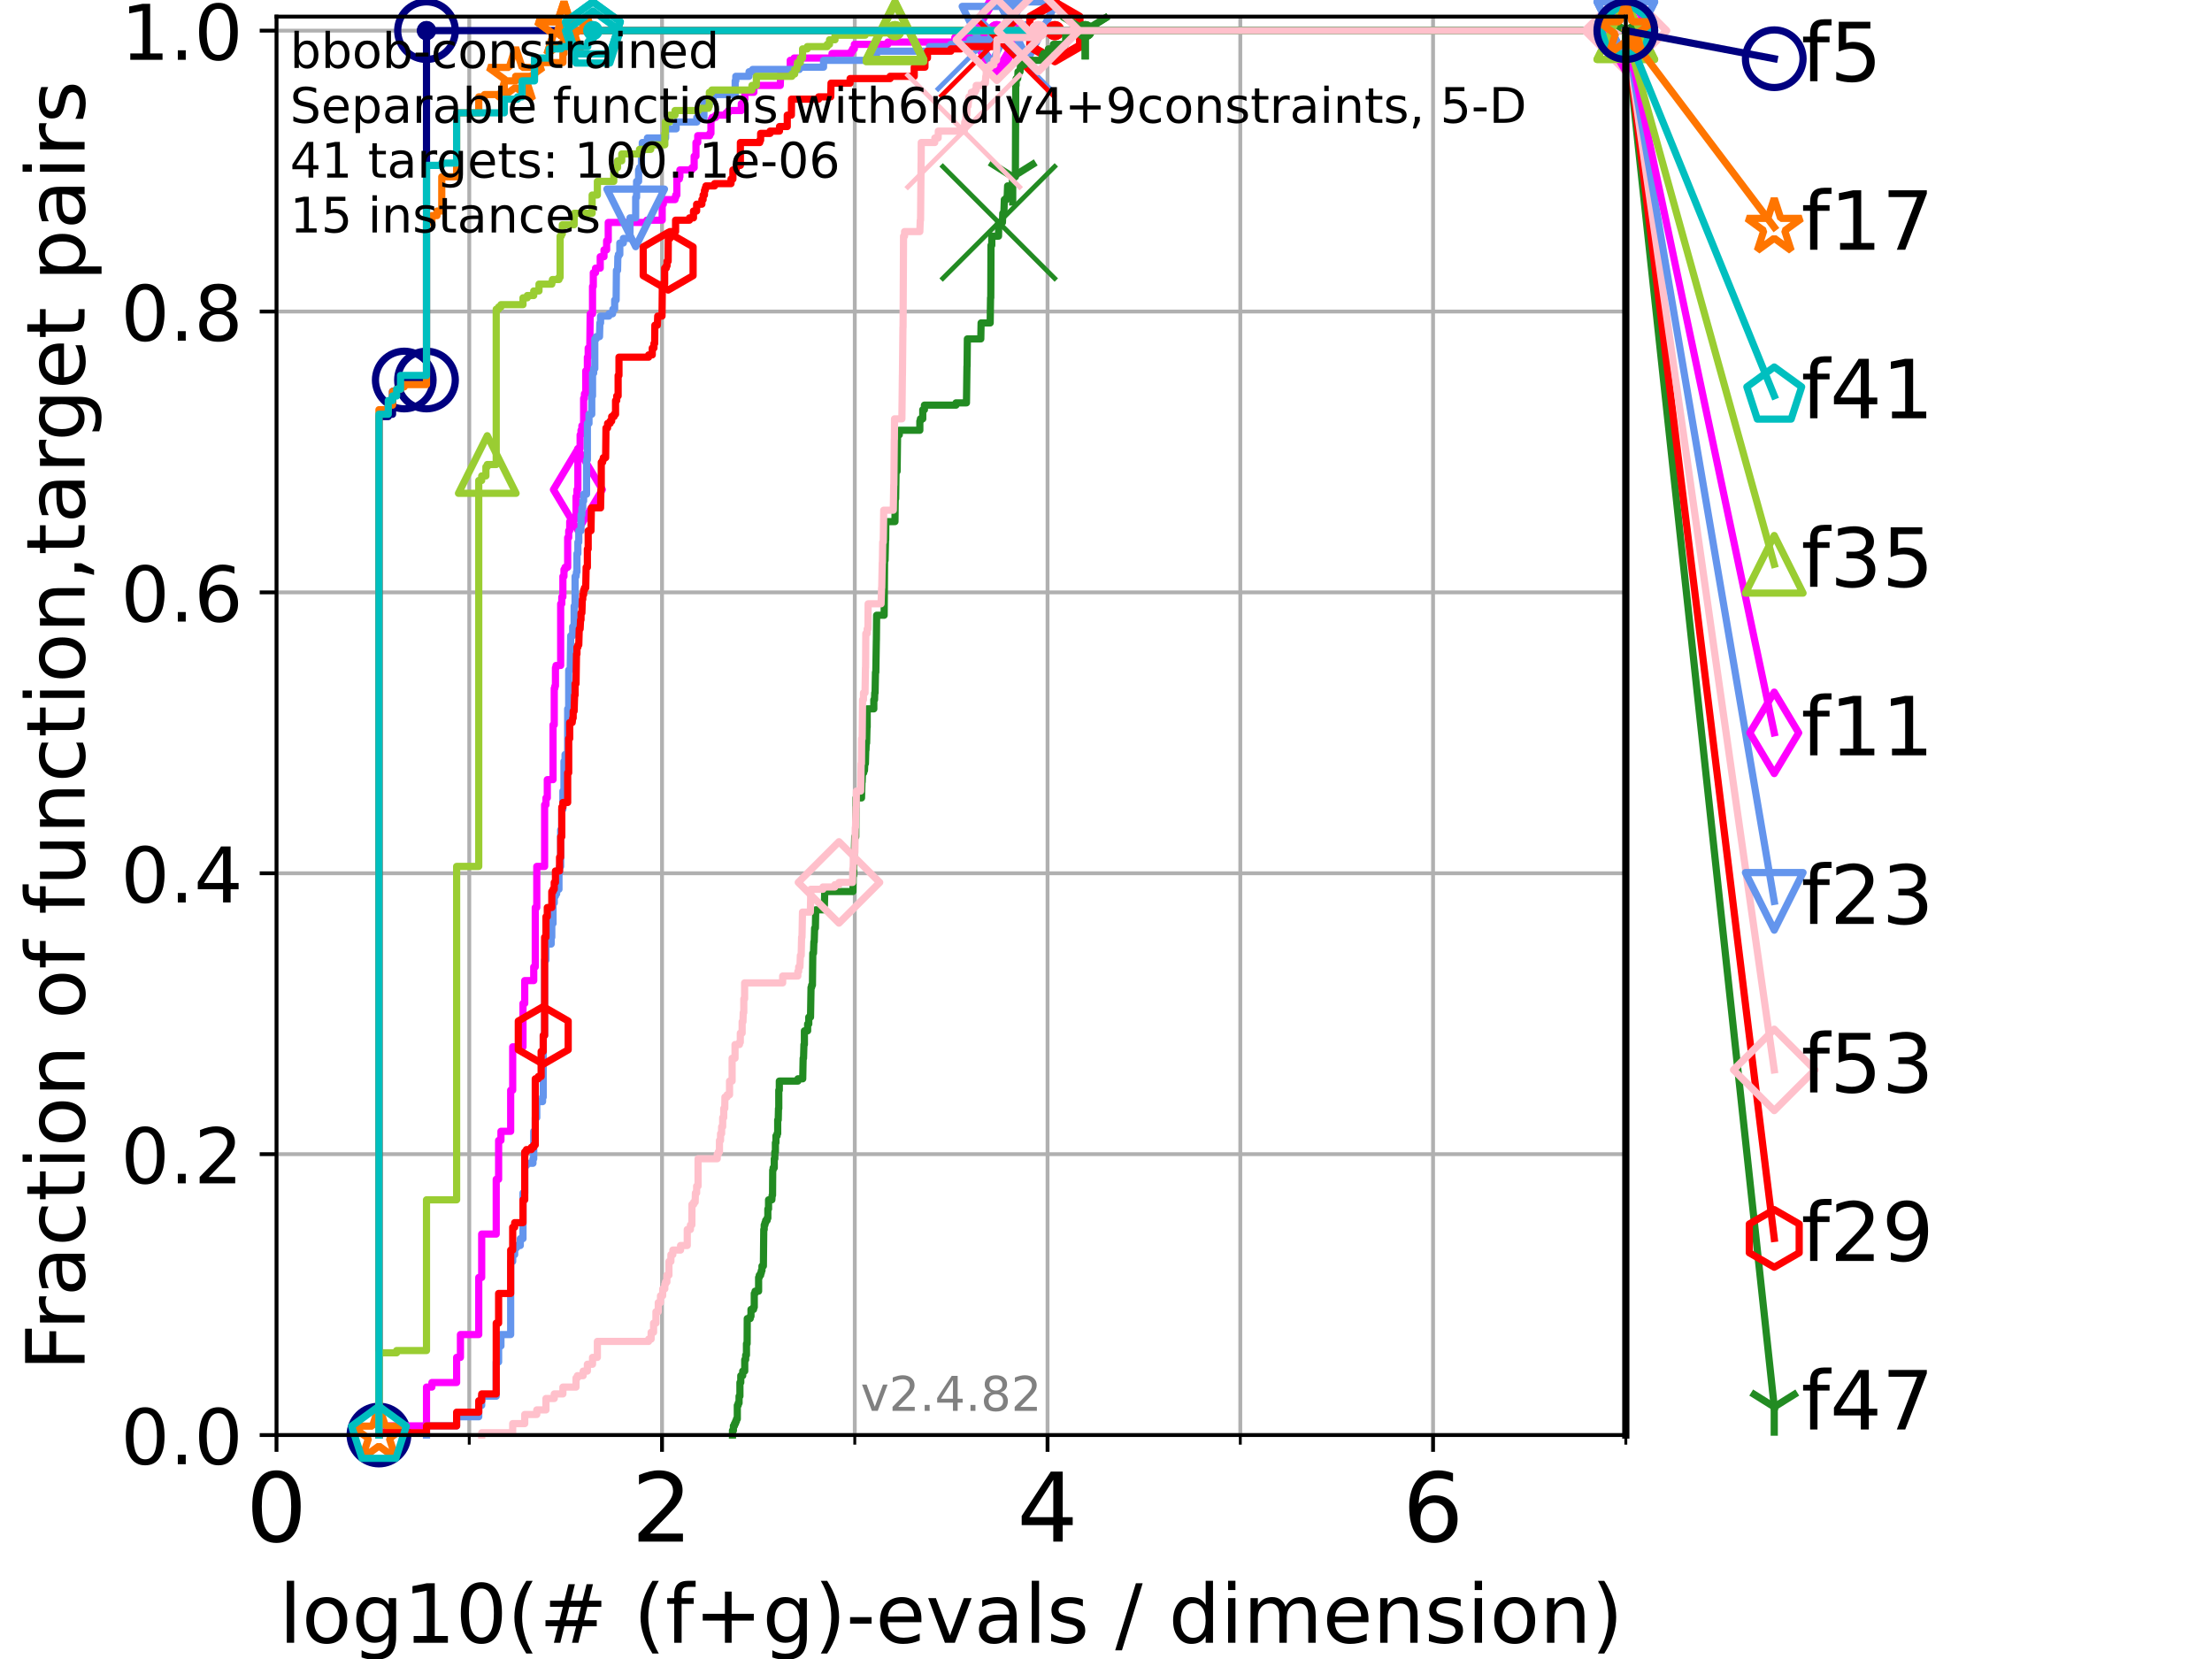 <?xml version="1.0" encoding="utf-8" standalone="no"?>
<!DOCTYPE svg PUBLIC "-//W3C//DTD SVG 1.1//EN"
  "http://www.w3.org/Graphics/SVG/1.1/DTD/svg11.dtd">
<!-- Created with matplotlib (https://matplotlib.org/) -->
<svg height="345.6pt" version="1.1" viewBox="0 0 460.8 345.6" width="460.8pt" xmlns="http://www.w3.org/2000/svg" xmlns:xlink="http://www.w3.org/1999/xlink">
 <defs>
  <style type="text/css">*{stroke-linecap:butt;stroke-linejoin:round;}</style>
 </defs>
 <g id="figure_1">
  <g id="patch_1">
   <path d="M 0 345.6 
L 460.8 345.6 
L 460.8 0 
L 0 0 
z
" style="fill:#ffffff;"/>
  </g>
  <g id="axes_1">
   <g id="patch_2">
    <path d="M 57.6 298.944 
L 338.688 298.944 
L 338.688 3.456 
L 57.6 3.456 
z
" style="fill:#ffffff;"/>
   </g>
   <g id="matplotlib.axis_1">
    <g id="xtick_1">
     <g id="line2d_1">
      <path clip-path="url(#pe6e722dc66)" d="M 57.6 298.944 
L 57.6 3.456 
" style="fill:none;stroke:#b0b0b0;stroke-linecap:square;stroke-width:0.8;"/>
     </g>
     <g id="line2d_2">
      <defs>
       <path d="M 0 0 
L 0 3.5 
" id="meff5916c0e" style="stroke:#000000;stroke-width:0.8;"/>
      </defs>
      <g>
       <use style="stroke:#000000;stroke-width:0.8;" x="57.6" xlink:href="#meff5916c0e" y="298.944"/>
      </g>
     </g>
     <g id="text_1">
      <!-- 0 -->
      <g transform="translate(51.237 321.141)scale(0.2 -0.2)">
       <defs>
        <path d="M 31.781 66.406 
Q 24.172 66.406 20.328 58.906 
Q 16.5 51.422 16.5 36.375 
Q 16.5 21.391 20.328 13.891 
Q 24.172 6.391 31.781 6.391 
Q 39.453 6.391 43.281 13.891 
Q 47.125 21.391 47.125 36.375 
Q 47.125 51.422 43.281 58.906 
Q 39.453 66.406 31.781 66.406 
z
M 31.781 74.219 
Q 44.047 74.219 50.516 64.516 
Q 56.984 54.828 56.984 36.375 
Q 56.984 17.969 50.516 8.266 
Q 44.047 -1.422 31.781 -1.422 
Q 19.531 -1.422 13.062 8.266 
Q 6.594 17.969 6.594 36.375 
Q 6.594 54.828 13.062 64.516 
Q 19.531 74.219 31.781 74.219 
z
" id="DejaVuSans-48"/>
       </defs>
       <use xlink:href="#DejaVuSans-48"/>
      </g>
     </g>
    </g>
    <g id="xtick_2">
     <g id="line2d_3">
      <path clip-path="url(#pe6e722dc66)" d="M 137.911 298.944 
L 137.911 3.456 
" style="fill:none;stroke:#b0b0b0;stroke-linecap:square;stroke-width:0.8;"/>
     </g>
     <g id="line2d_4">
      <g>
       <use style="stroke:#000000;stroke-width:0.8;" x="137.911" xlink:href="#meff5916c0e" y="298.944"/>
      </g>
     </g>
     <g id="text_2">
      <!-- 2 -->
      <g transform="translate(131.548 321.141)scale(0.2 -0.2)">
       <defs>
        <path d="M 19.188 8.297 
L 53.609 8.297 
L 53.609 0 
L 7.328 0 
L 7.328 8.297 
Q 12.938 14.109 22.625 23.891 
Q 32.328 33.688 34.812 36.531 
Q 39.547 41.844 41.422 45.531 
Q 43.312 49.219 43.312 52.781 
Q 43.312 58.594 39.234 62.25 
Q 35.156 65.922 28.609 65.922 
Q 23.969 65.922 18.812 64.312 
Q 13.672 62.703 7.812 59.422 
L 7.812 69.391 
Q 13.766 71.781 18.938 73 
Q 24.125 74.219 28.422 74.219 
Q 39.75 74.219 46.484 68.547 
Q 53.219 62.891 53.219 53.422 
Q 53.219 48.922 51.531 44.891 
Q 49.859 40.875 45.406 35.406 
Q 44.188 33.984 37.641 27.219 
Q 31.109 20.453 19.188 8.297 
z
" id="DejaVuSans-50"/>
       </defs>
       <use xlink:href="#DejaVuSans-50"/>
      </g>
     </g>
    </g>
    <g id="xtick_3">
     <g id="line2d_5">
      <path clip-path="url(#pe6e722dc66)" d="M 218.222 298.944 
L 218.222 3.456 
" style="fill:none;stroke:#b0b0b0;stroke-linecap:square;stroke-width:0.8;"/>
     </g>
     <g id="line2d_6">
      <g>
       <use style="stroke:#000000;stroke-width:0.8;" x="218.222" xlink:href="#meff5916c0e" y="298.944"/>
      </g>
     </g>
     <g id="text_3">
      <!-- 4 -->
      <g transform="translate(211.859 321.141)scale(0.2 -0.2)">
       <defs>
        <path d="M 37.797 64.312 
L 12.891 25.391 
L 37.797 25.391 
z
M 35.203 72.906 
L 47.609 72.906 
L 47.609 25.391 
L 58.016 25.391 
L 58.016 17.188 
L 47.609 17.188 
L 47.609 0 
L 37.797 0 
L 37.797 17.188 
L 4.891 17.188 
L 4.891 26.703 
z
" id="DejaVuSans-52"/>
       </defs>
       <use xlink:href="#DejaVuSans-52"/>
      </g>
     </g>
    </g>
    <g id="xtick_4">
     <g id="line2d_7">
      <path clip-path="url(#pe6e722dc66)" d="M 298.533 298.944 
L 298.533 3.456 
" style="fill:none;stroke:#b0b0b0;stroke-linecap:square;stroke-width:0.8;"/>
     </g>
     <g id="line2d_8">
      <g>
       <use style="stroke:#000000;stroke-width:0.8;" x="298.533" xlink:href="#meff5916c0e" y="298.944"/>
      </g>
     </g>
     <g id="text_4">
      <!-- 6 -->
      <g transform="translate(292.17 321.141)scale(0.2 -0.2)">
       <defs>
        <path d="M 33.016 40.375 
Q 26.375 40.375 22.484 35.828 
Q 18.609 31.297 18.609 23.391 
Q 18.609 15.531 22.484 10.953 
Q 26.375 6.391 33.016 6.391 
Q 39.656 6.391 43.531 10.953 
Q 47.406 15.531 47.406 23.391 
Q 47.406 31.297 43.531 35.828 
Q 39.656 40.375 33.016 40.375 
z
M 52.594 71.297 
L 52.594 62.312 
Q 48.875 64.062 45.094 64.984 
Q 41.312 65.922 37.594 65.922 
Q 27.828 65.922 22.672 59.328 
Q 17.531 52.734 16.797 39.406 
Q 19.672 43.656 24.016 45.922 
Q 28.375 48.188 33.594 48.188 
Q 44.578 48.188 50.953 41.516 
Q 57.328 34.859 57.328 23.391 
Q 57.328 12.156 50.688 5.359 
Q 44.047 -1.422 33.016 -1.422 
Q 20.359 -1.422 13.672 8.266 
Q 6.984 17.969 6.984 36.375 
Q 6.984 53.656 15.188 63.938 
Q 23.391 74.219 37.203 74.219 
Q 40.922 74.219 44.703 73.484 
Q 48.484 72.75 52.594 71.297 
z
" id="DejaVuSans-54"/>
       </defs>
       <use xlink:href="#DejaVuSans-54"/>
      </g>
     </g>
    </g>
    <g id="xtick_5">
     <g id="line2d_9">
      <path clip-path="url(#pe6e722dc66)" d="M 97.755 298.944 
L 97.755 3.456 
" style="fill:none;stroke:#b0b0b0;stroke-linecap:square;stroke-width:0.8;"/>
     </g>
     <g id="line2d_10">
      <defs>
       <path d="M 0 0 
L 0 2 
" id="me1a77e6d51" style="stroke:#000000;stroke-width:0.6;"/>
      </defs>
      <g>
       <use style="stroke:#000000;stroke-width:0.6;" x="97.755" xlink:href="#me1a77e6d51" y="298.944"/>
      </g>
     </g>
    </g>
    <g id="xtick_6">
     <g id="line2d_11">
      <path clip-path="url(#pe6e722dc66)" d="M 178.066 298.944 
L 178.066 3.456 
" style="fill:none;stroke:#b0b0b0;stroke-linecap:square;stroke-width:0.8;"/>
     </g>
     <g id="line2d_12">
      <g>
       <use style="stroke:#000000;stroke-width:0.6;" x="178.066" xlink:href="#me1a77e6d51" y="298.944"/>
      </g>
     </g>
    </g>
    <g id="xtick_7">
     <g id="line2d_13">
      <path clip-path="url(#pe6e722dc66)" d="M 258.377 298.944 
L 258.377 3.456 
" style="fill:none;stroke:#b0b0b0;stroke-linecap:square;stroke-width:0.8;"/>
     </g>
     <g id="line2d_14">
      <g>
       <use style="stroke:#000000;stroke-width:0.6;" x="258.377" xlink:href="#me1a77e6d51" y="298.944"/>
      </g>
     </g>
    </g>
    <g id="xtick_8">
     <g id="line2d_15">
      <path clip-path="url(#pe6e722dc66)" d="M 338.688 298.944 
L 338.688 3.456 
" style="fill:none;stroke:#b0b0b0;stroke-linecap:square;stroke-width:0.8;"/>
     </g>
     <g id="line2d_16">
      <g>
       <use style="stroke:#000000;stroke-width:0.6;" x="338.688" xlink:href="#me1a77e6d51" y="298.944"/>
      </g>
     </g>
    </g>
    <g id="text_5">
     <!-- log10(# (f+g)-evals / dimension) -->
     <g transform="translate(58.145 342.218)scale(0.17 -0.17)">
      <defs>
       <path d="M 9.422 75.984 
L 18.406 75.984 
L 18.406 0 
L 9.422 0 
z
" id="DejaVuSans-108"/>
       <path d="M 30.609 48.391 
Q 23.391 48.391 19.188 42.75 
Q 14.984 37.109 14.984 27.297 
Q 14.984 17.484 19.156 11.844 
Q 23.344 6.203 30.609 6.203 
Q 37.797 6.203 41.984 11.859 
Q 46.188 17.531 46.188 27.297 
Q 46.188 37.016 41.984 42.703 
Q 37.797 48.391 30.609 48.391 
z
M 30.609 56 
Q 42.328 56 49.016 48.375 
Q 55.719 40.766 55.719 27.297 
Q 55.719 13.875 49.016 6.219 
Q 42.328 -1.422 30.609 -1.422 
Q 18.844 -1.422 12.172 6.219 
Q 5.516 13.875 5.516 27.297 
Q 5.516 40.766 12.172 48.375 
Q 18.844 56 30.609 56 
z
" id="DejaVuSans-111"/>
       <path d="M 45.406 27.984 
Q 45.406 37.75 41.375 43.109 
Q 37.359 48.484 30.078 48.484 
Q 22.859 48.484 18.828 43.109 
Q 14.797 37.75 14.797 27.984 
Q 14.797 18.266 18.828 12.891 
Q 22.859 7.516 30.078 7.516 
Q 37.359 7.516 41.375 12.891 
Q 45.406 18.266 45.406 27.984 
z
M 54.391 6.781 
Q 54.391 -7.172 48.188 -13.984 
Q 42 -20.797 29.203 -20.797 
Q 24.469 -20.797 20.266 -20.094 
Q 16.062 -19.391 12.109 -17.922 
L 12.109 -9.188 
Q 16.062 -11.328 19.922 -12.344 
Q 23.781 -13.375 27.781 -13.375 
Q 36.625 -13.375 41.016 -8.766 
Q 45.406 -4.156 45.406 5.172 
L 45.406 9.625 
Q 42.625 4.781 38.281 2.391 
Q 33.938 0 27.875 0 
Q 17.828 0 11.672 7.656 
Q 5.516 15.328 5.516 27.984 
Q 5.516 40.672 11.672 48.328 
Q 17.828 56 27.875 56 
Q 33.938 56 38.281 53.609 
Q 42.625 51.219 45.406 46.391 
L 45.406 54.688 
L 54.391 54.688 
z
" id="DejaVuSans-103"/>
       <path d="M 12.406 8.297 
L 28.516 8.297 
L 28.516 63.922 
L 10.984 60.406 
L 10.984 69.391 
L 28.422 72.906 
L 38.281 72.906 
L 38.281 8.297 
L 54.391 8.297 
L 54.391 0 
L 12.406 0 
z
" id="DejaVuSans-49"/>
       <path d="M 31 75.875 
Q 24.469 64.656 21.281 53.656 
Q 18.109 42.672 18.109 31.391 
Q 18.109 20.125 21.312 9.062 
Q 24.516 -2 31 -13.188 
L 23.188 -13.188 
Q 15.875 -1.703 12.234 9.375 
Q 8.594 20.453 8.594 31.391 
Q 8.594 42.281 12.203 53.312 
Q 15.828 64.359 23.188 75.875 
z
" id="DejaVuSans-40"/>
       <path d="M 51.125 44 
L 36.922 44 
L 32.812 27.688 
L 47.125 27.688 
z
M 43.797 71.781 
L 38.719 51.516 
L 52.984 51.516 
L 58.109 71.781 
L 65.922 71.781 
L 60.891 51.516 
L 76.125 51.516 
L 76.125 44 
L 58.984 44 
L 54.984 27.688 
L 70.516 27.688 
L 70.516 20.219 
L 53.078 20.219 
L 48 0 
L 40.188 0 
L 45.219 20.219 
L 30.906 20.219 
L 25.875 0 
L 18.016 0 
L 23.094 20.219 
L 7.719 20.219 
L 7.719 27.688 
L 24.906 27.688 
L 29 44 
L 13.281 44 
L 13.281 51.516 
L 30.906 51.516 
L 35.891 71.781 
z
" id="DejaVuSans-35"/>
       <path id="DejaVuSans-32"/>
       <path d="M 37.109 75.984 
L 37.109 68.5 
L 28.516 68.5 
Q 23.688 68.5 21.797 66.547 
Q 19.922 64.594 19.922 59.516 
L 19.922 54.688 
L 34.719 54.688 
L 34.719 47.703 
L 19.922 47.703 
L 19.922 0 
L 10.891 0 
L 10.891 47.703 
L 2.297 47.703 
L 2.297 54.688 
L 10.891 54.688 
L 10.891 58.5 
Q 10.891 67.625 15.141 71.797 
Q 19.391 75.984 28.609 75.984 
z
" id="DejaVuSans-102"/>
       <path d="M 46 62.703 
L 46 35.5 
L 73.188 35.5 
L 73.188 27.203 
L 46 27.203 
L 46 0 
L 37.797 0 
L 37.797 27.203 
L 10.594 27.203 
L 10.594 35.5 
L 37.797 35.5 
L 37.797 62.703 
z
" id="DejaVuSans-43"/>
       <path d="M 8.016 75.875 
L 15.828 75.875 
Q 23.141 64.359 26.781 53.312 
Q 30.422 42.281 30.422 31.391 
Q 30.422 20.453 26.781 9.375 
Q 23.141 -1.703 15.828 -13.188 
L 8.016 -13.188 
Q 14.5 -2 17.703 9.062 
Q 20.906 20.125 20.906 31.391 
Q 20.906 42.672 17.703 53.656 
Q 14.5 64.656 8.016 75.875 
z
" id="DejaVuSans-41"/>
       <path d="M 4.891 31.391 
L 31.203 31.391 
L 31.203 23.391 
L 4.891 23.391 
z
" id="DejaVuSans-45"/>
       <path d="M 56.203 29.594 
L 56.203 25.203 
L 14.891 25.203 
Q 15.484 15.922 20.484 11.062 
Q 25.484 6.203 34.422 6.203 
Q 39.594 6.203 44.453 7.469 
Q 49.312 8.734 54.109 11.281 
L 54.109 2.781 
Q 49.266 0.734 44.188 -0.344 
Q 39.109 -1.422 33.891 -1.422 
Q 20.797 -1.422 13.156 6.188 
Q 5.516 13.812 5.516 26.812 
Q 5.516 40.234 12.766 48.109 
Q 20.016 56 32.328 56 
Q 43.359 56 49.781 48.891 
Q 56.203 41.797 56.203 29.594 
z
M 47.219 32.234 
Q 47.125 39.594 43.094 43.984 
Q 39.062 48.391 32.422 48.391 
Q 24.906 48.391 20.391 44.141 
Q 15.875 39.891 15.188 32.172 
z
" id="DejaVuSans-101"/>
       <path d="M 2.984 54.688 
L 12.5 54.688 
L 29.594 8.797 
L 46.688 54.688 
L 56.203 54.688 
L 35.688 0 
L 23.484 0 
z
" id="DejaVuSans-118"/>
       <path d="M 34.281 27.484 
Q 23.391 27.484 19.188 25 
Q 14.984 22.516 14.984 16.5 
Q 14.984 11.719 18.141 8.906 
Q 21.297 6.109 26.703 6.109 
Q 34.188 6.109 38.703 11.406 
Q 43.219 16.703 43.219 25.484 
L 43.219 27.484 
z
M 52.203 31.203 
L 52.203 0 
L 43.219 0 
L 43.219 8.297 
Q 40.141 3.328 35.547 0.953 
Q 30.953 -1.422 24.312 -1.422 
Q 15.922 -1.422 10.953 3.297 
Q 6 8.016 6 15.922 
Q 6 25.141 12.172 29.828 
Q 18.359 34.516 30.609 34.516 
L 43.219 34.516 
L 43.219 35.406 
Q 43.219 41.609 39.141 45 
Q 35.062 48.391 27.688 48.391 
Q 23 48.391 18.547 47.266 
Q 14.109 46.141 10.016 43.891 
L 10.016 52.203 
Q 14.938 54.109 19.578 55.047 
Q 24.219 56 28.609 56 
Q 40.484 56 46.344 49.844 
Q 52.203 43.703 52.203 31.203 
z
" id="DejaVuSans-97"/>
       <path d="M 44.281 53.078 
L 44.281 44.578 
Q 40.484 46.531 36.375 47.5 
Q 32.281 48.484 27.875 48.484 
Q 21.188 48.484 17.844 46.438 
Q 14.5 44.391 14.5 40.281 
Q 14.5 37.156 16.891 35.375 
Q 19.281 33.594 26.516 31.984 
L 29.594 31.297 
Q 39.156 29.25 43.188 25.516 
Q 47.219 21.781 47.219 15.094 
Q 47.219 7.469 41.188 3.016 
Q 35.156 -1.422 24.609 -1.422 
Q 20.219 -1.422 15.453 -0.562 
Q 10.688 0.297 5.422 2 
L 5.422 11.281 
Q 10.406 8.688 15.234 7.391 
Q 20.062 6.109 24.812 6.109 
Q 31.156 6.109 34.562 8.281 
Q 37.984 10.453 37.984 14.406 
Q 37.984 18.062 35.516 20.016 
Q 33.062 21.969 24.703 23.781 
L 21.578 24.516 
Q 13.234 26.266 9.516 29.906 
Q 5.812 33.547 5.812 39.891 
Q 5.812 47.609 11.281 51.797 
Q 16.75 56 26.812 56 
Q 31.781 56 36.172 55.266 
Q 40.578 54.547 44.281 53.078 
z
" id="DejaVuSans-115"/>
       <path d="M 25.391 72.906 
L 33.688 72.906 
L 8.297 -9.281 
L 0 -9.281 
z
" id="DejaVuSans-47"/>
       <path d="M 45.406 46.391 
L 45.406 75.984 
L 54.391 75.984 
L 54.391 0 
L 45.406 0 
L 45.406 8.203 
Q 42.578 3.328 38.25 0.953 
Q 33.938 -1.422 27.875 -1.422 
Q 17.969 -1.422 11.734 6.484 
Q 5.516 14.406 5.516 27.297 
Q 5.516 40.188 11.734 48.094 
Q 17.969 56 27.875 56 
Q 33.938 56 38.25 53.625 
Q 42.578 51.266 45.406 46.391 
z
M 14.797 27.297 
Q 14.797 17.391 18.875 11.75 
Q 22.953 6.109 30.078 6.109 
Q 37.203 6.109 41.297 11.75 
Q 45.406 17.391 45.406 27.297 
Q 45.406 37.203 41.297 42.844 
Q 37.203 48.484 30.078 48.484 
Q 22.953 48.484 18.875 42.844 
Q 14.797 37.203 14.797 27.297 
z
" id="DejaVuSans-100"/>
       <path d="M 9.422 54.688 
L 18.406 54.688 
L 18.406 0 
L 9.422 0 
z
M 9.422 75.984 
L 18.406 75.984 
L 18.406 64.594 
L 9.422 64.594 
z
" id="DejaVuSans-105"/>
       <path d="M 52 44.188 
Q 55.375 50.25 60.062 53.125 
Q 64.75 56 71.094 56 
Q 79.641 56 84.281 50.016 
Q 88.922 44.047 88.922 33.016 
L 88.922 0 
L 79.891 0 
L 79.891 32.719 
Q 79.891 40.578 77.094 44.375 
Q 74.312 48.188 68.609 48.188 
Q 61.625 48.188 57.562 43.547 
Q 53.516 38.922 53.516 30.906 
L 53.516 0 
L 44.484 0 
L 44.484 32.719 
Q 44.484 40.625 41.703 44.406 
Q 38.922 48.188 33.109 48.188 
Q 26.219 48.188 22.156 43.531 
Q 18.109 38.875 18.109 30.906 
L 18.109 0 
L 9.078 0 
L 9.078 54.688 
L 18.109 54.688 
L 18.109 46.188 
Q 21.188 51.219 25.484 53.609 
Q 29.781 56 35.688 56 
Q 41.656 56 45.828 52.969 
Q 50 49.953 52 44.188 
z
" id="DejaVuSans-109"/>
       <path d="M 54.891 33.016 
L 54.891 0 
L 45.906 0 
L 45.906 32.719 
Q 45.906 40.484 42.875 44.328 
Q 39.844 48.188 33.797 48.188 
Q 26.516 48.188 22.312 43.547 
Q 18.109 38.922 18.109 30.906 
L 18.109 0 
L 9.078 0 
L 9.078 54.688 
L 18.109 54.688 
L 18.109 46.188 
Q 21.344 51.125 25.703 53.562 
Q 30.078 56 35.797 56 
Q 45.219 56 50.047 50.172 
Q 54.891 44.344 54.891 33.016 
z
" id="DejaVuSans-110"/>
      </defs>
      <use xlink:href="#DejaVuSans-108"/>
      <use x="27.783" xlink:href="#DejaVuSans-111"/>
      <use x="88.965" xlink:href="#DejaVuSans-103"/>
      <use x="152.441" xlink:href="#DejaVuSans-49"/>
      <use x="216.064" xlink:href="#DejaVuSans-48"/>
      <use x="279.688" xlink:href="#DejaVuSans-40"/>
      <use x="318.701" xlink:href="#DejaVuSans-35"/>
      <use x="402.49" xlink:href="#DejaVuSans-32"/>
      <use x="434.277" xlink:href="#DejaVuSans-40"/>
      <use x="473.291" xlink:href="#DejaVuSans-102"/>
      <use x="508.496" xlink:href="#DejaVuSans-43"/>
      <use x="592.285" xlink:href="#DejaVuSans-103"/>
      <use x="655.762" xlink:href="#DejaVuSans-41"/>
      <use x="694.775" xlink:href="#DejaVuSans-45"/>
      <use x="730.859" xlink:href="#DejaVuSans-101"/>
      <use x="792.383" xlink:href="#DejaVuSans-118"/>
      <use x="851.562" xlink:href="#DejaVuSans-97"/>
      <use x="912.842" xlink:href="#DejaVuSans-108"/>
      <use x="940.625" xlink:href="#DejaVuSans-115"/>
      <use x="992.725" xlink:href="#DejaVuSans-32"/>
      <use x="1024.512" xlink:href="#DejaVuSans-47"/>
      <use x="1058.203" xlink:href="#DejaVuSans-32"/>
      <use x="1089.99" xlink:href="#DejaVuSans-100"/>
      <use x="1153.467" xlink:href="#DejaVuSans-105"/>
      <use x="1181.25" xlink:href="#DejaVuSans-109"/>
      <use x="1278.662" xlink:href="#DejaVuSans-101"/>
      <use x="1340.186" xlink:href="#DejaVuSans-110"/>
      <use x="1403.564" xlink:href="#DejaVuSans-115"/>
      <use x="1455.664" xlink:href="#DejaVuSans-105"/>
      <use x="1483.447" xlink:href="#DejaVuSans-111"/>
      <use x="1544.629" xlink:href="#DejaVuSans-110"/>
      <use x="1608.008" xlink:href="#DejaVuSans-41"/>
     </g>
    </g>
   </g>
   <g id="matplotlib.axis_2">
    <g id="ytick_1">
     <g id="line2d_17">
      <path clip-path="url(#pe6e722dc66)" d="M 57.6 298.944 
L 338.688 298.944 
" style="fill:none;stroke:#b0b0b0;stroke-linecap:square;stroke-width:0.8;"/>
     </g>
     <g id="line2d_18">
      <defs>
       <path d="M 0 0 
L -3.5 0 
" id="m3ba0715850" style="stroke:#000000;stroke-width:0.8;"/>
      </defs>
      <g>
       <use style="stroke:#000000;stroke-width:0.8;" x="57.6" xlink:href="#m3ba0715850" y="298.944"/>
      </g>
     </g>
     <g id="text_6">
      <!-- 0.0 -->
      <g transform="translate(25.155 305.023)scale(0.16 -0.16)">
       <defs>
        <path d="M 10.688 12.406 
L 21 12.406 
L 21 0 
L 10.688 0 
z
" id="DejaVuSans-46"/>
       </defs>
       <use xlink:href="#DejaVuSans-48"/>
       <use x="63.623" xlink:href="#DejaVuSans-46"/>
       <use x="95.41" xlink:href="#DejaVuSans-48"/>
      </g>
     </g>
    </g>
    <g id="ytick_2">
     <g id="line2d_19">
      <path clip-path="url(#pe6e722dc66)" d="M 57.6 240.432 
L 338.688 240.432 
" style="fill:none;stroke:#b0b0b0;stroke-linecap:square;stroke-width:0.8;"/>
     </g>
     <g id="line2d_20">
      <g>
       <use style="stroke:#000000;stroke-width:0.8;" x="57.6" xlink:href="#m3ba0715850" y="240.432"/>
      </g>
     </g>
     <g id="text_7">
      <!-- 0.2 -->
      <g transform="translate(25.155 246.51)scale(0.16 -0.16)">
       <use xlink:href="#DejaVuSans-48"/>
       <use x="63.623" xlink:href="#DejaVuSans-46"/>
       <use x="95.41" xlink:href="#DejaVuSans-50"/>
      </g>
     </g>
    </g>
    <g id="ytick_3">
     <g id="line2d_21">
      <path clip-path="url(#pe6e722dc66)" d="M 57.6 181.919 
L 338.688 181.919 
" style="fill:none;stroke:#b0b0b0;stroke-linecap:square;stroke-width:0.8;"/>
     </g>
     <g id="line2d_22">
      <g>
       <use style="stroke:#000000;stroke-width:0.8;" x="57.6" xlink:href="#m3ba0715850" y="181.919"/>
      </g>
     </g>
     <g id="text_8">
      <!-- 0.4 -->
      <g transform="translate(25.155 187.998)scale(0.16 -0.16)">
       <use xlink:href="#DejaVuSans-48"/>
       <use x="63.623" xlink:href="#DejaVuSans-46"/>
       <use x="95.41" xlink:href="#DejaVuSans-52"/>
      </g>
     </g>
    </g>
    <g id="ytick_4">
     <g id="line2d_23">
      <path clip-path="url(#pe6e722dc66)" d="M 57.6 123.407 
L 338.688 123.407 
" style="fill:none;stroke:#b0b0b0;stroke-linecap:square;stroke-width:0.8;"/>
     </g>
     <g id="line2d_24">
      <g>
       <use style="stroke:#000000;stroke-width:0.8;" x="57.6" xlink:href="#m3ba0715850" y="123.407"/>
      </g>
     </g>
     <g id="text_9">
      <!-- 0.6 -->
      <g transform="translate(25.155 129.485)scale(0.16 -0.16)">
       <use xlink:href="#DejaVuSans-48"/>
       <use x="63.623" xlink:href="#DejaVuSans-46"/>
       <use x="95.41" xlink:href="#DejaVuSans-54"/>
      </g>
     </g>
    </g>
    <g id="ytick_5">
     <g id="line2d_25">
      <path clip-path="url(#pe6e722dc66)" d="M 57.6 64.894 
L 338.688 64.894 
" style="fill:none;stroke:#b0b0b0;stroke-linecap:square;stroke-width:0.8;"/>
     </g>
     <g id="line2d_26">
      <g>
       <use style="stroke:#000000;stroke-width:0.8;" x="57.6" xlink:href="#m3ba0715850" y="64.894"/>
      </g>
     </g>
     <g id="text_10">
      <!-- 0.8 -->
      <g transform="translate(25.155 70.973)scale(0.16 -0.16)">
       <defs>
        <path d="M 31.781 34.625 
Q 24.75 34.625 20.719 30.859 
Q 16.703 27.094 16.703 20.516 
Q 16.703 13.922 20.719 10.156 
Q 24.75 6.391 31.781 6.391 
Q 38.812 6.391 42.859 10.172 
Q 46.922 13.969 46.922 20.516 
Q 46.922 27.094 42.891 30.859 
Q 38.875 34.625 31.781 34.625 
z
M 21.922 38.812 
Q 15.578 40.375 12.031 44.719 
Q 8.5 49.078 8.5 55.328 
Q 8.5 64.062 14.719 69.141 
Q 20.953 74.219 31.781 74.219 
Q 42.672 74.219 48.875 69.141 
Q 55.078 64.062 55.078 55.328 
Q 55.078 49.078 51.531 44.719 
Q 48 40.375 41.703 38.812 
Q 48.828 37.156 52.797 32.312 
Q 56.781 27.484 56.781 20.516 
Q 56.781 9.906 50.312 4.234 
Q 43.844 -1.422 31.781 -1.422 
Q 19.734 -1.422 13.25 4.234 
Q 6.781 9.906 6.781 20.516 
Q 6.781 27.484 10.781 32.312 
Q 14.797 37.156 21.922 38.812 
z
M 18.312 54.391 
Q 18.312 48.734 21.844 45.562 
Q 25.391 42.391 31.781 42.391 
Q 38.141 42.391 41.719 45.562 
Q 45.312 48.734 45.312 54.391 
Q 45.312 60.062 41.719 63.234 
Q 38.141 66.406 31.781 66.406 
Q 25.391 66.406 21.844 63.234 
Q 18.312 60.062 18.312 54.391 
z
" id="DejaVuSans-56"/>
       </defs>
       <use xlink:href="#DejaVuSans-48"/>
       <use x="63.623" xlink:href="#DejaVuSans-46"/>
       <use x="95.41" xlink:href="#DejaVuSans-56"/>
      </g>
     </g>
    </g>
    <g id="ytick_6">
     <g id="line2d_27">
      <path clip-path="url(#pe6e722dc66)" d="M 57.6 6.382 
L 338.688 6.382 
" style="fill:none;stroke:#b0b0b0;stroke-linecap:square;stroke-width:0.8;"/>
     </g>
     <g id="line2d_28">
      <g>
       <use style="stroke:#000000;stroke-width:0.8;" x="57.6" xlink:href="#m3ba0715850" y="6.382"/>
      </g>
     </g>
     <g id="text_11">
      <!-- 1.0 -->
      <g transform="translate(25.155 12.46)scale(0.16 -0.16)">
       <use xlink:href="#DejaVuSans-49"/>
       <use x="63.623" xlink:href="#DejaVuSans-46"/>
       <use x="95.41" xlink:href="#DejaVuSans-48"/>
      </g>
     </g>
    </g>
    <g id="text_12">
     <!-- Fraction of function,target pairs -->
     <g transform="translate(17.62 285.585)rotate(-90)scale(0.17 -0.17)">
      <defs>
       <path d="M 9.812 72.906 
L 51.703 72.906 
L 51.703 64.594 
L 19.672 64.594 
L 19.672 43.109 
L 48.578 43.109 
L 48.578 34.812 
L 19.672 34.812 
L 19.672 0 
L 9.812 0 
z
" id="DejaVuSans-70"/>
       <path d="M 41.109 46.297 
Q 39.594 47.172 37.812 47.578 
Q 36.031 48 33.891 48 
Q 26.266 48 22.188 43.047 
Q 18.109 38.094 18.109 28.812 
L 18.109 0 
L 9.078 0 
L 9.078 54.688 
L 18.109 54.688 
L 18.109 46.188 
Q 20.953 51.172 25.484 53.578 
Q 30.031 56 36.531 56 
Q 37.453 56 38.578 55.875 
Q 39.703 55.766 41.062 55.516 
z
" id="DejaVuSans-114"/>
       <path d="M 48.781 52.594 
L 48.781 44.188 
Q 44.969 46.297 41.141 47.344 
Q 37.312 48.391 33.406 48.391 
Q 24.656 48.391 19.812 42.844 
Q 14.984 37.312 14.984 27.297 
Q 14.984 17.281 19.812 11.734 
Q 24.656 6.203 33.406 6.203 
Q 37.312 6.203 41.141 7.25 
Q 44.969 8.297 48.781 10.406 
L 48.781 2.094 
Q 45.016 0.344 40.984 -0.531 
Q 36.969 -1.422 32.422 -1.422 
Q 20.062 -1.422 12.781 6.344 
Q 5.516 14.109 5.516 27.297 
Q 5.516 40.672 12.859 48.328 
Q 20.219 56 33.016 56 
Q 37.156 56 41.109 55.141 
Q 45.062 54.297 48.781 52.594 
z
" id="DejaVuSans-99"/>
       <path d="M 18.312 70.219 
L 18.312 54.688 
L 36.812 54.688 
L 36.812 47.703 
L 18.312 47.703 
L 18.312 18.016 
Q 18.312 11.328 20.141 9.422 
Q 21.969 7.516 27.594 7.516 
L 36.812 7.516 
L 36.812 0 
L 27.594 0 
Q 17.188 0 13.234 3.875 
Q 9.281 7.766 9.281 18.016 
L 9.281 47.703 
L 2.688 47.703 
L 2.688 54.688 
L 9.281 54.688 
L 9.281 70.219 
z
" id="DejaVuSans-116"/>
       <path d="M 8.5 21.578 
L 8.5 54.688 
L 17.484 54.688 
L 17.484 21.922 
Q 17.484 14.156 20.5 10.266 
Q 23.531 6.391 29.594 6.391 
Q 36.859 6.391 41.078 11.031 
Q 45.312 15.672 45.312 23.688 
L 45.312 54.688 
L 54.297 54.688 
L 54.297 0 
L 45.312 0 
L 45.312 8.406 
Q 42.047 3.422 37.719 1 
Q 33.406 -1.422 27.688 -1.422 
Q 18.266 -1.422 13.375 4.438 
Q 8.5 10.297 8.5 21.578 
z
M 31.109 56 
z
" id="DejaVuSans-117"/>
       <path d="M 11.719 12.406 
L 22.016 12.406 
L 22.016 4 
L 14.016 -11.625 
L 7.719 -11.625 
L 11.719 4 
z
" id="DejaVuSans-44"/>
       <path d="M 18.109 8.203 
L 18.109 -20.797 
L 9.078 -20.797 
L 9.078 54.688 
L 18.109 54.688 
L 18.109 46.391 
Q 20.953 51.266 25.266 53.625 
Q 29.594 56 35.594 56 
Q 45.562 56 51.781 48.094 
Q 58.016 40.188 58.016 27.297 
Q 58.016 14.406 51.781 6.484 
Q 45.562 -1.422 35.594 -1.422 
Q 29.594 -1.422 25.266 0.953 
Q 20.953 3.328 18.109 8.203 
z
M 48.688 27.297 
Q 48.688 37.203 44.609 42.844 
Q 40.531 48.484 33.406 48.484 
Q 26.266 48.484 22.188 42.844 
Q 18.109 37.203 18.109 27.297 
Q 18.109 17.391 22.188 11.75 
Q 26.266 6.109 33.406 6.109 
Q 40.531 6.109 44.609 11.75 
Q 48.688 17.391 48.688 27.297 
z
" id="DejaVuSans-112"/>
      </defs>
      <use xlink:href="#DejaVuSans-70"/>
      <use x="50.27" xlink:href="#DejaVuSans-114"/>
      <use x="91.383" xlink:href="#DejaVuSans-97"/>
      <use x="152.662" xlink:href="#DejaVuSans-99"/>
      <use x="207.643" xlink:href="#DejaVuSans-116"/>
      <use x="246.852" xlink:href="#DejaVuSans-105"/>
      <use x="274.635" xlink:href="#DejaVuSans-111"/>
      <use x="335.816" xlink:href="#DejaVuSans-110"/>
      <use x="399.195" xlink:href="#DejaVuSans-32"/>
      <use x="430.982" xlink:href="#DejaVuSans-111"/>
      <use x="492.164" xlink:href="#DejaVuSans-102"/>
      <use x="527.369" xlink:href="#DejaVuSans-32"/>
      <use x="559.156" xlink:href="#DejaVuSans-102"/>
      <use x="594.361" xlink:href="#DejaVuSans-117"/>
      <use x="657.74" xlink:href="#DejaVuSans-110"/>
      <use x="721.119" xlink:href="#DejaVuSans-99"/>
      <use x="776.1" xlink:href="#DejaVuSans-116"/>
      <use x="815.309" xlink:href="#DejaVuSans-105"/>
      <use x="843.092" xlink:href="#DejaVuSans-111"/>
      <use x="904.273" xlink:href="#DejaVuSans-110"/>
      <use x="967.652" xlink:href="#DejaVuSans-44"/>
      <use x="999.439" xlink:href="#DejaVuSans-116"/>
      <use x="1038.648" xlink:href="#DejaVuSans-97"/>
      <use x="1099.928" xlink:href="#DejaVuSans-114"/>
      <use x="1139.291" xlink:href="#DejaVuSans-103"/>
      <use x="1202.768" xlink:href="#DejaVuSans-101"/>
      <use x="1264.291" xlink:href="#DejaVuSans-116"/>
      <use x="1303.5" xlink:href="#DejaVuSans-32"/>
      <use x="1335.287" xlink:href="#DejaVuSans-112"/>
      <use x="1398.764" xlink:href="#DejaVuSans-97"/>
      <use x="1460.043" xlink:href="#DejaVuSans-105"/>
      <use x="1487.826" xlink:href="#DejaVuSans-114"/>
      <use x="1528.939" xlink:href="#DejaVuSans-115"/>
     </g>
    </g>
   </g>
   <g id="line2d_29">
    <defs>
     <path d="M 0 1.5 
C 0.398 1.5 0.779 1.342 1.061 1.061 
C 1.342 0.779 1.5 0.398 1.5 0 
C 1.5 -0.398 1.342 -0.779 1.061 -1.061 
C 0.779 -1.342 0.398 -1.5 0 -1.5 
C -0.398 -1.5 -0.779 -1.342 -1.061 -1.061 
C -1.342 -0.779 -1.5 -0.398 -1.5 0 
C -1.5 0.398 -1.342 0.779 -1.061 1.061 
C -0.779 1.342 -0.398 1.5 0 1.5 
z
" id="md692b217f5" style="stroke:#000080;"/>
    </defs>
    <g>
     <use style="fill:#000080;stroke:#000080;" x="88.847" xlink:href="#md692b217f5" y="6.382"/>
     <use style="fill:#000080;stroke:#000080;" x="88.847" xlink:href="#md692b217f5" y="6.382"/>
    </g>
   </g>
   <g id="line2d_30">
    <path d="M 78.942 298.944 
L 78.942 86.777 
L 80.881 86.777 
L 80.881 86.301 
L 81.776 86.301 
L 81.776 81.544 
L 82.627 81.544 
L 82.627 81.068 
L 83.438 81.068 
L 83.438 80.117 
L 84.213 80.117 
L 84.213 79.165 
L 88.847 79.165 
L 88.847 6.382 
L 338.688 6.382 
" style="fill:none;stroke:#000080;stroke-linecap:square;stroke-width:1.5;"/>
   </g>
   <g id="line2d_31">
    <defs>
     <path d="M 0 6 
C 1.591 6 3.117 5.368 4.243 4.243 
C 5.368 3.117 6 1.591 6 0 
C 6 -1.591 5.368 -3.117 4.243 -4.243 
C 3.117 -5.368 1.591 -6 0 -6 
C -1.591 -6 -3.117 -5.368 -4.243 -4.243 
C -5.368 -3.117 -6 -1.591 -6 0 
C -6 1.591 -5.368 3.117 -4.243 4.243 
C -3.117 5.368 -1.591 6 0 6 
z
" id="mb9a30fd763" style="stroke:#000080;stroke-width:1.5;"/>
    </defs>
    <g>
     <use style="fill-opacity:0;stroke:#000080;stroke-width:1.5;" x="78.942" xlink:href="#mb9a30fd763" y="298.944"/>
     <use style="fill-opacity:0;stroke:#000080;stroke-width:1.5;" x="84.213" xlink:href="#mb9a30fd763" y="79.165"/>
     <use style="fill-opacity:0;stroke:#000080;stroke-width:1.5;" x="88.847" xlink:href="#mb9a30fd763" y="79.165"/>
     <use style="fill-opacity:0;stroke:#000080;stroke-width:1.5;" x="88.847" xlink:href="#mb9a30fd763" y="6.382"/>
     <use style="fill-opacity:0;stroke:#000080;stroke-width:1.5;" x="338.688" xlink:href="#mb9a30fd763" y="6.382"/>
    </g>
   </g>
   <g id="line2d_32">
    <path style="fill:none;stroke:#000080;stroke-linecap:square;stroke-width:1.5;"/>
    <g/>
   </g>
   <g id="line2d_33">
    <defs>
     <path d="M 0 1.5 
C 0.398 1.5 0.779 1.342 1.061 1.061 
C 1.342 0.779 1.5 0.398 1.5 0 
C 1.5 -0.398 1.342 -0.779 1.061 -1.061 
C 0.779 -1.342 0.398 -1.5 0 -1.5 
C -0.398 -1.5 -0.779 -1.342 -1.061 -1.061 
C -1.342 -0.779 -1.5 -0.398 -1.5 0 
C -1.5 0.398 -1.342 0.779 -1.061 1.061 
C -0.779 1.342 -0.398 1.5 0 1.5 
z
" id="m315f9f43ee" style="stroke:#ff00ff;"/>
    </defs>
    <g>
     <use style="fill:#ff00ff;stroke:#ff00ff;" x="207.635" xlink:href="#m315f9f43ee" y="6.382"/>
     <use style="fill:#ff00ff;stroke:#ff00ff;" x="207.635" xlink:href="#m315f9f43ee" y="6.382"/>
    </g>
   </g>
   <g id="line2d_34">
    <path d="M 78.942 298.944 
L 78.942 297.517 
L 80.881 297.517 
L 80.881 297.041 
L 88.847 297.041 
L 88.847 288.954 
L 89.973 288.954 
L 89.973 288.003 
L 95.125 288.003 
L 95.125 282.77 
L 95.918 282.77 
L 95.918 278.013 
L 99.732 278.013 
L 99.732 266.12 
L 100.344 266.12 
L 100.344 257.081 
L 103.372 257.081 
L 103.372 245.664 
L 103.871 245.664 
L 103.871 237.577 
L 104.355 237.577 
L 104.355 235.674 
L 106.383 235.674 
L 106.383 227.112 
L 106.803 227.112 
L 106.803 218.073 
L 108.949 218.073 
L 108.949 209.035 
L 109.312 209.035 
L 109.312 204.277 
L 111.186 204.277 
L 111.186 201.423 
L 111.506 201.423 
L 111.506 189.055 
L 111.82 189.055 
L 111.82 180.492 
L 113.454 180.492 
L 113.454 167.648 
L 113.735 167.648 
L 113.735 166.221 
L 114.012 166.221 
L 114.012 162.415 
L 115.206 162.415 
L 115.206 150.998 
L 115.46 150.998 
L 115.46 143.386 
L 115.586 143.386 
L 115.586 142.911 
L 115.711 142.911 
L 115.711 139.105 
L 115.835 139.105 
L 115.835 138.629 
L 116.798 138.629 
L 116.798 125.785 
L 117.03 125.785 
L 117.03 124.358 
L 117.26 124.358 
L 117.26 120.077 
L 117.486 120.077 
L 117.486 118.649 
L 117.71 118.649 
L 117.71 118.174 
L 118.257 118.174 
L 118.257 111.99 
L 118.471 111.99 
L 118.471 110.562 
L 118.682 110.562 
L 118.682 108.66 
L 119.097 108.66 
L 119.097 108.184 
L 119.801 108.184 
L 119.801 107.708 
L 119.997 107.708 
L 119.997 103.427 
L 120.191 103.427 
L 120.191 102 
L 120.382 102 
L 120.382 93.437 
L 120.852 93.437 
L 120.852 90.583 
L 121.037 90.583 
L 121.037 89.631 
L 121.219 89.631 
L 121.219 88.68 
L 121.579 88.68 
L 121.579 82.971 
L 121.756 82.971 
L 121.756 82.02 
L 122.018 82.02 
L 122.018 77.263 
L 122.362 77.263 
L 122.362 74.408 
L 122.531 74.408 
L 122.531 72.505 
L 122.865 72.505 
L 122.948 65.37 
L 123.434 65.37 
L 123.434 59.661 
L 123.594 59.661 
L 123.594 56.807 
L 124.063 56.807 
L 124.063 55.856 
L 125.038 55.856 
L 125.038 53.477 
L 125.823 53.477 
L 125.823 52.05 
L 126.372 52.05 
L 126.372 50.147 
L 126.707 50.147 
L 126.707 46.341 
L 134.745 46.341 
L 134.745 45.866 
L 137.946 45.866 
L 137.946 42.536 
L 138.188 42.536 
L 138.188 41.584 
L 140.619 41.584 
L 140.619 41.109 
L 140.768 41.109 
L 140.768 40.633 
L 141.003 40.633 
L 141.003 37.303 
L 141.521 37.303 
L 141.521 36.827 
L 141.634 36.827 
L 141.634 35.4 
L 144.148 35.4 
L 144.148 34.924 
L 144.606 34.924 
L 144.606 32.546 
L 144.982 32.546 
L 144.982 29.691 
L 145.35 29.691 
L 145.35 28.264 
L 147.849 28.264 
L 147.849 27.789 
L 148.103 27.789 
L 148.103 24.934 
L 148.354 24.934 
L 148.354 24.459 
L 149.104 24.459 
L 149.104 23.983 
L 151.276 23.983 
L 151.276 23.507 
L 151.74 23.507 
L 151.74 23.032 
L 154.426 23.032 
L 154.426 21.604 
L 154.998 21.604 
L 154.998 20.653 
L 155.168 20.653 
L 155.168 19.226 
L 157.047 19.226 
L 157.047 17.799 
L 162.543 17.799 
L 162.653 14.944 
L 164.622 14.944 
L 164.622 12.566 
L 165.426 12.566 
L 165.426 12.09 
L 173.322 12.09 
L 173.322 11.139 
L 177.322 11.139 
L 177.322 10.663 
L 177.596 10.663 
L 177.596 10.187 
L 177.975 10.187 
L 177.975 9.236 
L 184.941 9.236 
L 184.941 8.76 
L 198.903 8.76 
L 198.903 7.809 
L 207.635 7.809 
L 207.635 6.382 
L 338.688 6.382 
L 338.688 6.382 
" style="fill:none;stroke:#ff00ff;stroke-linecap:square;stroke-width:1.5;"/>
   </g>
   <g id="line2d_35">
    <defs>
     <path d="M -0 8.485 
L 5.091 0 
L 0 -8.485 
L -5.091 -0 
z
" id="md445b988d5" style="stroke:#ff00ff;stroke-linejoin:miter;stroke-width:1.5;"/>
    </defs>
    <g>
     <use style="fill-opacity:0;stroke:#ff00ff;stroke-linejoin:miter;stroke-width:1.5;" x="120.382" xlink:href="#md445b988d5" y="102"/>
     <use style="fill-opacity:0;stroke:#ff00ff;stroke-linejoin:miter;stroke-width:1.5;" x="207.635" xlink:href="#md445b988d5" y="7.809"/>
     <use style="fill-opacity:0;stroke:#ff00ff;stroke-linejoin:miter;stroke-width:1.5;" x="207.635" xlink:href="#md445b988d5" y="6.382"/>
     <use style="fill-opacity:0;stroke:#ff00ff;stroke-linejoin:miter;stroke-width:1.5;" x="207.635" xlink:href="#md445b988d5" y="6.382"/>
     <use style="fill-opacity:0;stroke:#ff00ff;stroke-linejoin:miter;stroke-width:1.5;" x="338.688" xlink:href="#md445b988d5" y="6.382"/>
    </g>
   </g>
   <g id="line2d_36">
    <path style="fill:none;stroke:#ff00ff;stroke-linecap:square;stroke-width:1.5;"/>
    <g/>
   </g>
   <g id="line2d_37">
    <defs>
     <path d="M 0 1.5 
C 0.398 1.5 0.779 1.342 1.061 1.061 
C 1.342 0.779 1.5 0.398 1.5 0 
C 1.5 -0.398 1.342 -0.779 1.061 -1.061 
C 0.779 -1.342 0.398 -1.5 0 -1.5 
C -0.398 -1.5 -0.779 -1.342 -1.061 -1.061 
C -1.342 -0.779 -1.5 -0.398 -1.5 0 
C -1.5 0.398 -1.342 0.779 -1.061 1.061 
C -0.779 1.342 -0.398 1.5 0 1.5 
z
" id="m2a16291c09" style="stroke:#ff7500;"/>
    </defs>
    <g>
     <use style="fill:#ff7500;stroke:#ff7500;" x="117.486" xlink:href="#m2a16291c09" y="6.382"/>
     <use style="fill:#ff7500;stroke:#ff7500;" x="117.486" xlink:href="#m2a16291c09" y="6.382"/>
    </g>
   </g>
   <g id="line2d_38">
    <path d="M 78.942 298.944 
L 78.942 85.35 
L 80.881 85.35 
L 80.881 84.398 
L 81.776 84.398 
L 81.776 81.544 
L 82.627 81.544 
L 82.627 81.068 
L 83.438 81.068 
L 83.438 80.593 
L 84.213 80.593 
L 84.213 80.117 
L 88.847 80.117 
L 88.847 46.341 
L 89.973 46.341 
L 89.973 44.914 
L 91.03 44.914 
L 91.03 43.963 
L 92.027 43.963 
L 92.027 36.827 
L 95.125 36.827 
L 95.125 23.507 
L 99.732 23.507 
L 99.732 20.177 
L 100.935 20.177 
L 100.935 19.702 
L 104.592 19.702 
L 104.592 19.226 
L 105.057 19.226 
L 105.057 16.847 
L 107.415 16.847 
L 107.415 15.896 
L 111.346 15.896 
L 111.346 13.042 
L 117.26 13.042 
L 117.26 11.139 
L 117.486 11.139 
L 117.486 6.382 
L 338.688 6.382 
" style="fill:none;stroke:#ff7500;stroke-linecap:square;stroke-width:1.5;"/>
   </g>
   <g id="line2d_39">
    <defs>
     <path d="M 0 -6 
L -1.347 -1.854 
L -5.706 -1.854 
L -2.18 0.708 
L -3.527 4.854 
L -0 2.292 
L 3.527 4.854 
L 2.18 0.708 
L 5.706 -1.854 
L 1.347 -1.854 
z
" id="md8d68ad0a6" style="stroke:#ff7500;stroke-linejoin:bevel;stroke-width:1.5;"/>
    </defs>
    <g>
     <use style="fill-opacity:0;stroke:#ff7500;stroke-linejoin:bevel;stroke-width:1.5;" x="78.942" xlink:href="#md8d68ad0a6" y="298.944"/>
     <use style="fill-opacity:0;stroke:#ff7500;stroke-linejoin:bevel;stroke-width:1.5;" x="107.415" xlink:href="#md8d68ad0a6" y="15.896"/>
     <use style="fill-opacity:0;stroke:#ff7500;stroke-linejoin:bevel;stroke-width:1.5;" x="117.486" xlink:href="#md8d68ad0a6" y="6.382"/>
     <use style="fill-opacity:0;stroke:#ff7500;stroke-linejoin:bevel;stroke-width:1.5;" x="117.486" xlink:href="#md8d68ad0a6" y="6.382"/>
     <use style="fill-opacity:0;stroke:#ff7500;stroke-linejoin:bevel;stroke-width:1.5;" x="338.688" xlink:href="#md8d68ad0a6" y="6.382"/>
    </g>
   </g>
   <g id="line2d_40">
    <path style="fill:none;stroke:#ff7500;stroke-linecap:square;stroke-width:1.5;"/>
    <g/>
   </g>
   <g id="line2d_41">
    <defs>
     <path d="M 0 1.5 
C 0.398 1.5 0.779 1.342 1.061 1.061 
C 1.342 0.779 1.5 0.398 1.5 0 
C 1.5 -0.398 1.342 -0.779 1.061 -1.061 
C 0.779 -1.342 0.398 -1.5 0 -1.5 
C -0.398 -1.5 -0.779 -1.342 -1.061 -1.061 
C -1.342 -0.779 -1.5 -0.398 -1.5 0 
C -1.5 0.398 -1.342 0.779 -1.061 1.061 
C -0.779 1.342 -0.398 1.5 0 1.5 
z
" id="mbc815cf175" style="stroke:#6495ed;"/>
    </defs>
    <g>
     <use style="fill:#6495ed;stroke:#6495ed;" x="214.097" xlink:href="#mbc815cf175" y="6.382"/>
     <use style="fill:#6495ed;stroke:#6495ed;" x="214.097" xlink:href="#mbc815cf175" y="6.382"/>
    </g>
   </g>
   <g id="line2d_42">
    <path d="M 88.847 298.944 
L 88.847 297.041 
L 95.125 297.041 
L 95.125 295.138 
L 99.732 295.138 
L 99.732 292.76 
L 100.344 292.76 
L 100.344 290.857 
L 103.372 290.857 
L 103.372 283.721 
L 103.871 283.721 
L 103.871 280.391 
L 104.355 280.391 
L 104.355 278.013 
L 106.383 278.013 
L 106.383 262.79 
L 106.803 262.79 
L 106.803 261.363 
L 107.213 261.363 
L 107.213 259.936 
L 107.614 259.936 
L 107.614 259.46 
L 108.389 259.46 
L 108.389 258.033 
L 108.949 258.033 
L 108.949 248.519 
L 109.312 248.519 
L 109.312 242.81 
L 109.668 242.81 
L 109.668 242.334 
L 111.023 242.334 
L 111.023 241.383 
L 111.186 241.383 
L 111.186 235.674 
L 111.506 235.674 
L 111.506 232.82 
L 111.82 232.82 
L 111.82 229.49 
L 113.023 229.49 
L 113.023 228.539 
L 113.168 228.539 
L 113.168 215.695 
L 113.454 215.695 
L 113.454 199.996 
L 113.735 199.996 
L 113.735 196.666 
L 114.817 196.666 
L 114.817 195.239 
L 114.947 195.239 
L 114.947 192.385 
L 115.206 192.385 
L 115.206 188.103 
L 115.46 188.103 
L 115.46 186.676 
L 115.711 186.676 
L 115.711 186.2 
L 115.959 186.2 
L 115.959 185.249 
L 116.443 185.249 
L 116.443 181.919 
L 116.562 181.919 
L 116.562 180.492 
L 116.798 180.492 
L 116.798 172.881 
L 117.03 172.881 
L 117.03 168.599 
L 117.26 168.599 
L 117.26 164.793 
L 117.486 164.793 
L 117.486 158.609 
L 117.71 158.609 
L 117.71 157.182 
L 118.257 157.182 
L 118.257 147.668 
L 118.471 147.668 
L 118.471 139.581 
L 118.787 139.581 
L 118.891 132.445 
L 119.301 132.445 
L 119.301 130.542 
L 119.603 130.542 
L 119.603 126.261 
L 119.801 126.261 
L 119.801 120.077 
L 119.997 120.077 
L 120.094 119.125 
L 120.191 119.125 
L 120.191 115.319 
L 120.382 115.319 
L 120.382 112.941 
L 120.572 112.941 
L 120.572 110.562 
L 121.037 110.562 
L 121.037 107.232 
L 121.219 107.232 
L 121.219 105.805 
L 121.4 105.805 
L 121.4 104.378 
L 121.579 104.378 
L 121.579 102.951 
L 122.191 102.951 
L 122.191 95.815 
L 122.362 95.815 
L 122.362 88.204 
L 122.699 88.204 
L 122.699 86.301 
L 123.274 86.301 
L 123.274 82.495 
L 123.434 82.495 
L 123.434 77.738 
L 123.673 77.738 
L 123.673 76.787 
L 123.908 76.787 
L 123.908 70.603 
L 124.216 70.603 
L 124.216 70.127 
L 124.892 70.127 
L 124.965 67.273 
L 125.111 67.273 
L 125.111 65.846 
L 126.839 65.846 
L 126.839 65.37 
L 127.611 65.37 
L 127.674 64.418 
L 128.047 64.418 
L 128.047 62.516 
L 128.351 62.516 
L 128.411 56.331 
L 128.65 56.331 
L 128.709 53.477 
L 128.827 53.477 
L 128.827 53.001 
L 129.118 53.001 
L 129.118 50.623 
L 129.853 50.623 
L 129.853 49.671 
L 131.236 49.671 
L 131.236 45.39 
L 132.423 45.39 
L 132.423 41.109 
L 132.613 41.109 
L 132.613 37.779 
L 133.033 37.779 
L 133.033 35.4 
L 133.216 35.4 
L 133.216 34.924 
L 133.623 34.924 
L 133.623 31.594 
L 133.8 31.594 
L 133.8 29.691 
L 134.87 29.691 
L 134.87 28.74 
L 138.662 28.74 
L 138.662 26.837 
L 140.856 26.837 
L 140.856 25.41 
L 145.167 25.41 
L 145.167 24.459 
L 146.644 24.459 
L 146.644 21.129 
L 148.507 21.129 
L 148.602 19.702 
L 153.149 19.702 
L 153.149 16.847 
L 153.28 16.847 
L 153.28 15.896 
L 156.04 15.896 
L 156.04 14.944 
L 156.777 14.944 
L 156.777 14.469 
L 166.521 14.469 
L 166.521 13.993 
L 171.56 13.993 
L 171.56 12.566 
L 182.344 12.566 
L 182.344 11.614 
L 182.593 11.614 
L 182.593 10.663 
L 193.635 10.663 
L 193.635 9.712 
L 198.058 9.712 
L 198.058 9.236 
L 202.062 9.236 
L 202.062 8.284 
L 206.439 8.284 
L 206.439 7.333 
L 207.002 7.333 
L 207.002 6.857 
L 214.097 6.857 
L 214.097 6.382 
L 338.688 6.382 
L 338.688 6.382 
" style="fill:none;stroke:#6495ed;stroke-linecap:square;stroke-width:1.5;"/>
   </g>
   <g id="line2d_43">
    <defs>
     <path d="M -0 6 
L 6 -6 
L -6 -6 
z
" id="mae399ba057" style="stroke:#6495ed;stroke-linejoin:miter;stroke-width:1.5;"/>
    </defs>
    <g>
     <use style="fill-opacity:0;stroke:#6495ed;stroke-linejoin:miter;stroke-width:1.5;" x="132.423" xlink:href="#mae399ba057" y="45.39"/>
     <use style="fill-opacity:0;stroke:#6495ed;stroke-linejoin:miter;stroke-width:1.5;" x="206.439" xlink:href="#mae399ba057" y="7.333"/>
     <use style="fill-opacity:0;stroke:#6495ed;stroke-linejoin:miter;stroke-width:1.5;" x="214.097" xlink:href="#mae399ba057" y="6.382"/>
     <use style="fill-opacity:0;stroke:#6495ed;stroke-linejoin:miter;stroke-width:1.5;" x="214.097" xlink:href="#mae399ba057" y="6.382"/>
     <use style="fill-opacity:0;stroke:#6495ed;stroke-linejoin:miter;stroke-width:1.5;" x="338.688" xlink:href="#mae399ba057" y="6.382"/>
    </g>
   </g>
   <g id="line2d_44">
    <path style="fill:none;stroke:#6495ed;stroke-linecap:square;stroke-width:1.5;"/>
    <g/>
   </g>
   <g id="line2d_45">
    <path clip-path="url(#pe6e722dc66)" d="M 207.078 6.857 
" style="fill:none;stroke:#6495ed;stroke-linecap:square;stroke-width:1.5;"/>
    <defs>
     <path d="M -12 12 
L 12 -12 
M -12 -12 
L 12 12 
" id="md68c509d3c" style="stroke:#6495ed;"/>
    </defs>
    <g clip-path="url(#pe6e722dc66)">
     <use style="fill:#6495ed;stroke:#6495ed;" x="207.078" xlink:href="#md68c509d3c" y="6.857"/>
    </g>
   </g>
   <g id="line2d_46">
    <defs>
     <path d="M 0 1.5 
C 0.398 1.5 0.779 1.342 1.061 1.061 
C 1.342 0.779 1.5 0.398 1.5 0 
C 1.5 -0.398 1.342 -0.779 1.061 -1.061 
C 0.779 -1.342 0.398 -1.5 0 -1.5 
C -0.398 -1.5 -0.779 -1.342 -1.061 -1.061 
C -1.342 -0.779 -1.5 -0.398 -1.5 0 
C -1.5 0.398 -1.342 0.779 -1.061 1.061 
C -0.779 1.342 -0.398 1.5 0 1.5 
z
" id="md1d33eebd0" style="stroke:#ff0000;"/>
    </defs>
    <g>
     <use style="fill:#ff0000;stroke:#ff0000;" x="219.737" xlink:href="#md1d33eebd0" y="6.382"/>
     <use style="fill:#ff0000;stroke:#ff0000;" x="219.737" xlink:href="#md1d33eebd0" y="6.382"/>
    </g>
   </g>
   <g id="line2d_47">
    <path d="M 78.942 298.944 
L 78.942 298.468 
L 88.847 298.468 
L 88.847 297.041 
L 95.125 297.041 
L 95.125 294.187 
L 99.732 294.187 
L 99.732 291.808 
L 100.344 291.808 
L 100.344 290.381 
L 103.372 290.381 
L 103.372 275.634 
L 103.871 275.634 
L 103.871 269.45 
L 106.383 269.45 
L 106.383 260.411 
L 106.803 260.411 
L 106.803 255.654 
L 107.213 255.654 
L 107.213 254.703 
L 108.949 254.703 
L 108.949 249.946 
L 109.312 249.946 
L 109.312 239.956 
L 109.668 239.956 
L 109.668 239.48 
L 110.694 239.48 
L 110.694 239.004 
L 111.186 239.004 
L 111.186 238.529 
L 111.506 238.529 
L 111.506 224.733 
L 112.128 224.733 
L 112.128 224.257 
L 112.73 224.257 
L 112.73 219.025 
L 113.168 219.025 
L 113.168 215.695 
L 113.454 215.695 
L 113.454 195.239 
L 113.735 195.239 
L 113.735 190.958 
L 114.012 190.958 
L 114.012 189.055 
L 114.947 189.055 
L 114.947 185.725 
L 115.206 185.725 
L 115.206 185.249 
L 115.46 185.249 
L 115.46 183.822 
L 115.711 183.822 
L 115.711 181.443 
L 116.562 181.443 
L 116.562 178.589 
L 116.798 178.589 
L 116.798 174.308 
L 117.03 174.308 
L 117.03 168.123 
L 117.26 168.123 
L 117.26 167.172 
L 118.257 167.172 
L 118.257 160.988 
L 118.471 160.988 
L 118.471 153.852 
L 118.682 153.852 
L 118.682 150.522 
L 119.199 150.522 
L 119.301 149.571 
L 119.402 149.571 
L 119.402 148.144 
L 119.603 148.144 
L 119.702 144.814 
L 119.801 144.814 
L 119.801 142.435 
L 119.997 142.435 
L 120.094 136.251 
L 120.191 136.251 
L 120.191 134.824 
L 120.382 134.824 
L 120.382 134.348 
L 120.572 134.348 
L 120.666 131.018 
L 120.852 131.018 
L 120.945 129.115 
L 121.037 129.115 
L 121.037 127.688 
L 121.219 127.688 
L 121.31 124.834 
L 121.4 124.834 
L 121.4 123.882 
L 121.579 123.882 
L 121.579 122.931 
L 121.756 122.931 
L 121.756 122.455 
L 122.018 122.455 
L 122.105 118.174 
L 122.362 118.174 
L 122.362 114.368 
L 122.531 114.368 
L 122.531 110.562 
L 123.111 110.562 
L 123.193 105.805 
L 125.111 105.805 
L 125.183 102 
L 125.256 102 
L 125.256 96.291 
L 125.542 96.291 
L 125.542 95.815 
L 125.683 95.815 
L 125.683 95.34 
L 126.168 95.34 
L 126.236 89.155 
L 126.574 89.155 
L 126.574 88.204 
L 127.1 88.204 
L 127.1 87.728 
L 127.421 87.728 
L 127.421 86.777 
L 127.923 86.777 
L 127.923 86.301 
L 128.23 86.301 
L 128.23 83.447 
L 128.471 83.447 
L 128.471 82.495 
L 128.768 82.495 
L 128.768 78.214 
L 128.944 78.214 
L 128.944 74.408 
L 135.118 74.408 
L 135.118 73.933 
L 135.879 73.933 
L 135.879 72.505 
L 136.228 72.505 
L 136.228 71.554 
L 136.381 71.554 
L 136.419 67.748 
L 136.943 67.748 
L 137.016 65.846 
L 137.911 65.846 
L 137.98 59.186 
L 138.46 59.186 
L 138.46 55.856 
L 138.795 55.856 
L 138.795 55.38 
L 138.96 55.38 
L 138.96 54.428 
L 139.188 54.428 
L 139.221 49.671 
L 139.573 49.671 
L 139.573 48.244 
L 140.738 48.244 
L 140.738 45.866 
L 143.629 45.866 
L 143.629 45.39 
L 144.463 45.39 
L 144.463 43.963 
L 145.121 43.963 
L 145.121 42.536 
L 146.216 42.536 
L 146.216 41.584 
L 146.474 41.584 
L 146.474 40.633 
L 146.749 40.633 
L 146.749 39.681 
L 146.896 39.681 
L 146.896 39.206 
L 147.062 39.206 
L 147.062 38.73 
L 148.864 38.73 
L 148.864 38.254 
L 152.284 38.254 
L 152.284 37.303 
L 152.677 37.303 
L 152.677 35.4 
L 153.366 35.4 
L 153.409 34.449 
L 154.236 34.449 
L 154.236 29.691 
L 158.272 29.691 
L 158.272 29.216 
L 158.455 29.216 
L 158.455 27.789 
L 160.423 27.789 
L 160.423 27.313 
L 162.381 27.313 
L 162.381 26.361 
L 164.001 26.361 
L 164.001 23.983 
L 164.862 23.983 
L 164.884 20.653 
L 170.543 20.653 
L 170.543 20.177 
L 173.059 20.177 
L 173.119 17.323 
L 177.091 17.323 
L 177.091 16.372 
L 185.428 16.372 
L 185.428 15.896 
L 190.452 15.896 
L 190.452 13.993 
L 192.684 13.993 
L 192.684 12.09 
L 193.21 12.09 
L 193.21 10.663 
L 198.085 10.663 
L 198.085 10.187 
L 200.13 10.187 
L 200.13 9.712 
L 207.502 9.712 
L 207.502 8.76 
L 207.795 8.76 
L 207.795 8.284 
L 207.956 8.284 
L 207.956 7.809 
L 208.083 7.809 
L 208.083 7.333 
L 208.305 7.333 
L 208.305 6.857 
L 219.737 6.857 
L 219.737 6.382 
L 338.688 6.382 
L 338.688 6.382 
" style="fill:none;stroke:#ff0000;stroke-linecap:square;stroke-width:1.5;"/>
   </g>
   <g id="line2d_48">
    <defs>
     <path d="M 0 -6 
L -5.196 -3 
L -5.196 3 
L -0 6 
L 5.196 3 
L 5.196 -3 
z
" id="m75b1e0c577" style="stroke:#ff0000;stroke-linejoin:miter;stroke-width:1.5;"/>
    </defs>
    <g>
     <use style="fill-opacity:0;stroke:#ff0000;stroke-linejoin:miter;stroke-width:1.5;" x="113.168" xlink:href="#m75b1e0c577" y="215.695"/>
     <use style="fill-opacity:0;stroke:#ff0000;stroke-linejoin:miter;stroke-width:1.5;" x="139.188" xlink:href="#m75b1e0c577" y="54.428"/>
     <use style="fill-opacity:0;stroke:#ff0000;stroke-linejoin:miter;stroke-width:1.5;" x="219.737" xlink:href="#m75b1e0c577" y="6.857"/>
     <use style="fill-opacity:0;stroke:#ff0000;stroke-linejoin:miter;stroke-width:1.5;" x="219.737" xlink:href="#m75b1e0c577" y="6.382"/>
     <use style="fill-opacity:0;stroke:#ff0000;stroke-linejoin:miter;stroke-width:1.5;" x="338.688" xlink:href="#m75b1e0c577" y="6.382"/>
    </g>
   </g>
   <g id="line2d_49">
    <path style="fill:none;stroke:#ff0000;stroke-linecap:square;stroke-width:1.5;"/>
    <g/>
   </g>
   <g id="line2d_50">
    <path clip-path="url(#pe6e722dc66)" d="M 207.795 8.284 
" style="fill:none;stroke:#ff0000;stroke-linecap:square;stroke-width:1.5;"/>
    <defs>
     <path d="M -12 12 
L 12 -12 
M -12 -12 
L 12 12 
" id="m3ec7fdc937" style="stroke:#ff0000;"/>
    </defs>
    <g clip-path="url(#pe6e722dc66)">
     <use style="fill:#ff0000;stroke:#ff0000;" x="207.795" xlink:href="#m3ec7fdc937" y="8.284"/>
    </g>
   </g>
   <g id="line2d_51">
    <defs>
     <path d="M 0 1.5 
C 0.398 1.5 0.779 1.342 1.061 1.061 
C 1.342 0.779 1.5 0.398 1.5 0 
C 1.5 -0.398 1.342 -0.779 1.061 -1.061 
C 0.779 -1.342 0.398 -1.5 0 -1.5 
C -0.398 -1.5 -0.779 -1.342 -1.061 -1.061 
C -1.342 -0.779 -1.5 -0.398 -1.5 0 
C -1.5 0.398 -1.342 0.779 -1.061 1.061 
C -0.779 1.342 -0.398 1.5 0 1.5 
z
" id="m5fc307efb2" style="stroke:#9acd32;"/>
    </defs>
    <g>
     <use style="fill:#9acd32;stroke:#9acd32;" x="186.447" xlink:href="#m5fc307efb2" y="6.382"/>
     <use style="fill:#9acd32;stroke:#9acd32;" x="186.447" xlink:href="#m5fc307efb2" y="6.382"/>
    </g>
   </g>
   <g id="line2d_52">
    <path d="M 78.942 298.944 
L 78.942 281.818 
L 82.627 281.818 
L 82.627 281.343 
L 88.847 281.343 
L 88.847 249.946 
L 95.125 249.946 
L 95.125 180.492 
L 99.732 180.492 
L 99.732 100.097 
L 100.344 100.097 
L 100.344 99.145 
L 101.223 99.145 
L 101.223 97.242 
L 101.507 97.242 
L 101.507 96.767 
L 103.372 96.767 
L 103.372 64.418 
L 103.871 64.418 
L 103.871 63.943 
L 104.355 63.943 
L 104.355 63.467 
L 108.949 63.467 
L 108.949 62.04 
L 109.843 62.04 
L 109.843 61.564 
L 111.186 61.564 
L 111.186 60.613 
L 112.281 60.613 
L 112.281 59.186 
L 114.947 59.186 
L 114.947 58.71 
L 115.077 58.71 
L 115.077 58.234 
L 116.443 58.234 
L 116.443 57.758 
L 116.68 57.758 
L 116.68 49.196 
L 116.914 49.196 
L 116.914 48.72 
L 117.145 48.72 
L 117.145 46.817 
L 119.603 46.817 
L 119.603 44.439 
L 123.354 44.439 
L 123.354 40.633 
L 124.444 40.633 
L 124.444 37.779 
L 127.861 37.779 
L 127.861 35.876 
L 128.108 35.876 
L 128.108 34.924 
L 128.65 34.924 
L 128.65 33.497 
L 129.518 33.497 
L 129.518 32.07 
L 133.216 32.07 
L 133.216 31.119 
L 135.562 31.119 
L 135.562 30.167 
L 138.494 30.167 
L 138.494 27.789 
L 138.595 27.789 
L 138.595 25.41 
L 139.509 25.41 
L 139.509 23.983 
L 140.619 23.983 
L 140.619 23.032 
L 145.531 23.032 
L 145.531 22.556 
L 147.59 22.556 
L 147.59 22.08 
L 147.77 22.08 
L 147.77 19.226 
L 148.297 19.226 
L 148.297 18.75 
L 156.646 18.75 
L 156.646 17.799 
L 157.563 17.799 
L 157.563 15.896 
L 164.973 15.896 
L 164.973 15.42 
L 165.548 15.42 
L 165.548 14.469 
L 166.013 14.469 
L 166.013 13.993 
L 166.117 13.993 
L 166.117 13.042 
L 166.723 13.042 
L 166.723 12.09 
L 167.191 12.09 
L 167.191 10.187 
L 168.165 10.187 
L 168.165 9.712 
L 172.323 9.712 
L 172.323 9.236 
L 172.806 9.236 
L 172.806 8.284 
L 173.947 8.284 
L 173.947 7.333 
L 180.235 7.333 
L 180.235 6.857 
L 186.447 6.857 
L 186.447 6.382 
L 338.688 6.382 
" style="fill:none;stroke:#9acd32;stroke-linecap:square;stroke-width:1.5;"/>
   </g>
   <g id="line2d_53">
    <defs>
     <path d="M 0 -6 
L -6 6 
L 6 6 
z
" id="m381e33079c" style="stroke:#9acd32;stroke-linejoin:miter;stroke-width:1.5;"/>
    </defs>
    <g>
     <use style="fill-opacity:0;stroke:#9acd32;stroke-linejoin:miter;stroke-width:1.5;" x="101.507" xlink:href="#m381e33079c" y="96.767"/>
     <use style="fill-opacity:0;stroke:#9acd32;stroke-linejoin:miter;stroke-width:1.5;" x="186.447" xlink:href="#m381e33079c" y="6.857"/>
     <use style="fill-opacity:0;stroke:#9acd32;stroke-linejoin:miter;stroke-width:1.5;" x="186.447" xlink:href="#m381e33079c" y="6.382"/>
     <use style="fill-opacity:0;stroke:#9acd32;stroke-linejoin:miter;stroke-width:1.5;" x="186.447" xlink:href="#m381e33079c" y="6.382"/>
     <use style="fill-opacity:0;stroke:#9acd32;stroke-linejoin:miter;stroke-width:1.5;" x="338.688" xlink:href="#m381e33079c" y="6.382"/>
    </g>
   </g>
   <g id="line2d_54">
    <path style="fill:none;stroke:#9acd32;stroke-linecap:square;stroke-width:1.5;"/>
    <g/>
   </g>
   <g id="line2d_55">
    <defs>
     <path d="M 0 1.5 
C 0.398 1.5 0.779 1.342 1.061 1.061 
C 1.342 0.779 1.5 0.398 1.5 0 
C 1.5 -0.398 1.342 -0.779 1.061 -1.061 
C 0.779 -1.342 0.398 -1.5 0 -1.5 
C -0.398 -1.5 -0.779 -1.342 -1.061 -1.061 
C -1.342 -0.779 -1.5 -0.398 -1.5 0 
C -1.5 0.398 -1.342 0.779 -1.061 1.061 
C -0.779 1.342 -0.398 1.5 0 1.5 
z
" id="m2bad1507c0" style="stroke:#00bfbf;"/>
    </defs>
    <g>
     <use style="fill:#00bfbf;stroke:#00bfbf;" x="123.514" xlink:href="#m2bad1507c0" y="6.382"/>
     <use style="fill:#00bfbf;stroke:#00bfbf;" x="123.514" xlink:href="#m2bad1507c0" y="6.382"/>
    </g>
   </g>
   <g id="line2d_56">
    <path d="M 78.942 298.944 
L 78.942 86.301 
L 80.881 86.301 
L 80.881 83.447 
L 81.776 83.447 
L 81.776 82.495 
L 82.627 82.495 
L 82.627 81.068 
L 83.438 81.068 
L 83.438 78.214 
L 88.847 78.214 
L 88.847 34.449 
L 92.027 34.449 
L 92.027 33.973 
L 95.125 33.973 
L 95.125 23.507 
L 105.057 23.507 
L 105.057 20.653 
L 107.811 20.653 
L 107.811 20.177 
L 108.764 20.177 
L 108.764 16.847 
L 111.346 16.847 
L 111.346 12.09 
L 114.419 12.09 
L 114.419 10.187 
L 116.914 10.187 
L 116.914 9.712 
L 122.447 9.712 
L 122.447 8.76 
L 122.782 8.76 
L 122.782 8.284 
L 123.514 8.284 
L 123.514 6.382 
L 338.688 6.382 
" style="fill:none;stroke:#00bfbf;stroke-linecap:square;stroke-width:1.5;"/>
   </g>
   <g id="line2d_57">
    <defs>
     <path d="M 0 -6 
L -5.706 -1.854 
L -3.527 4.854 
L 3.527 4.854 
L 5.706 -1.854 
z
" id="mc18366c81b" style="stroke:#00bfbf;stroke-linejoin:miter;stroke-width:1.5;"/>
    </defs>
    <g>
     <use style="fill-opacity:0;stroke:#00bfbf;stroke-linejoin:miter;stroke-width:1.5;" x="78.942" xlink:href="#mc18366c81b" y="298.944"/>
     <use style="fill-opacity:0;stroke:#00bfbf;stroke-linejoin:miter;stroke-width:1.5;" x="123.514" xlink:href="#mc18366c81b" y="8.284"/>
     <use style="fill-opacity:0;stroke:#00bfbf;stroke-linejoin:miter;stroke-width:1.5;" x="123.514" xlink:href="#mc18366c81b" y="6.382"/>
     <use style="fill-opacity:0;stroke:#00bfbf;stroke-linejoin:miter;stroke-width:1.5;" x="123.514" xlink:href="#mc18366c81b" y="6.382"/>
     <use style="fill-opacity:0;stroke:#00bfbf;stroke-linejoin:miter;stroke-width:1.5;" x="338.688" xlink:href="#mc18366c81b" y="6.382"/>
    </g>
   </g>
   <g id="line2d_58">
    <path style="fill:none;stroke:#00bfbf;stroke-linecap:square;stroke-width:1.5;"/>
    <g/>
   </g>
   <g id="line2d_59">
    <defs>
     <path d="M 0 1.5 
C 0.398 1.5 0.779 1.342 1.061 1.061 
C 1.342 0.779 1.5 0.398 1.5 0 
C 1.5 -0.398 1.342 -0.779 1.061 -1.061 
C 0.779 -1.342 0.398 -1.5 0 -1.5 
C -0.398 -1.5 -0.779 -1.342 -1.061 -1.061 
C -1.342 -0.779 -1.5 -0.398 -1.5 0 
C -1.5 0.398 -1.342 0.779 -1.061 1.061 
C -0.779 1.342 -0.398 1.5 0 1.5 
z
" id="m1c9e15fc20" style="stroke:#228b22;"/>
    </defs>
    <g>
     <use style="fill:#228b22;stroke:#228b22;" x="226.071" xlink:href="#m1c9e15fc20" y="6.382"/>
     <use style="fill:#228b22;stroke:#228b22;" x="226.071" xlink:href="#m1c9e15fc20" y="6.382"/>
    </g>
   </g>
   <g id="line2d_60">
    <path d="M 152.587 298.944 
L 152.587 297.993 
L 152.782 297.993 
L 152.782 297.041 
L 153.003 297.041 
L 153.003 296.565 
L 153.222 296.565 
L 153.222 296.09 
L 153.409 296.09 
L 153.409 295.614 
L 153.595 295.614 
L 153.595 292.76 
L 153.778 292.76 
L 153.778 292.284 
L 153.96 292.284 
L 153.96 290.857 
L 154.14 290.857 
L 154.14 288.003 
L 154.318 288.003 
L 154.318 286.576 
L 154.721 286.576 
L 154.721 285.624 
L 155.142 285.624 
L 155.142 283.246 
L 155.335 283.246 
L 155.335 282.294 
L 155.502 282.294 
L 155.502 279.916 
L 155.641 279.916 
L 155.666 274.683 
L 156.285 274.683 
L 156.285 274.207 
L 156.443 274.207 
L 156.443 272.78 
L 156.977 272.78 
L 156.977 272.304 
L 157.128 272.304 
L 157.128 269.45 
L 157.301 269.45 
L 157.301 268.974 
L 158.031 268.974 
L 158.031 266.12 
L 158.174 266.12 
L 158.174 265.644 
L 158.455 265.644 
L 158.455 265.169 
L 158.594 265.169 
L 158.594 264.693 
L 158.732 264.693 
L 158.732 263.741 
L 159.025 263.741 
L 159.108 256.13 
L 159.201 256.13 
L 159.201 255.179 
L 159.355 255.179 
L 159.355 254.703 
L 159.507 254.703 
L 159.507 254.227 
L 159.808 254.227 
L 159.808 253.751 
L 159.956 253.751 
L 159.956 251.849 
L 160.103 251.849 
L 160.103 249.946 
L 160.793 249.946 
L 160.849 248.994 
L 160.933 248.994 
L 160.971 243.762 
L 161.054 243.762 
L 161.054 243.286 
L 161.293 243.286 
L 161.293 241.383 
L 161.411 241.383 
L 161.411 239.956 
L 161.529 239.956 
L 161.529 238.053 
L 161.645 238.053 
L 161.645 236.626 
L 161.876 236.626 
L 161.876 236.15 
L 162.008 236.15 
L 162.008 233.296 
L 162.122 233.296 
L 162.174 230.917 
L 162.234 230.917 
L 162.234 227.112 
L 162.346 227.112 
L 162.346 225.209 
L 166.221 225.209 
L 166.221 224.733 
L 167.223 224.733 
L 167.308 220.452 
L 167.391 220.452 
L 167.475 217.597 
L 167.571 217.597 
L 167.571 214.743 
L 168.245 214.743 
L 168.245 213.316 
L 168.482 213.316 
L 168.482 211.889 
L 168.847 211.889 
L 168.953 205.705 
L 169.076 205.705 
L 169.076 205.229 
L 169.245 205.229 
L 169.32 198.569 
L 169.469 198.569 
L 169.543 196.19 
L 169.617 196.19 
L 169.702 193.336 
L 169.859 193.336 
L 169.931 189.53 
L 171.61 189.53 
L 171.61 188.579 
L 171.741 188.579 
L 171.806 185.725 
L 177.682 185.725 
L 177.728 182.395 
L 177.827 182.395 
L 177.919 177.638 
L 177.965 177.638 
L 178.063 174.308 
L 178.274 174.308 
L 178.319 166.221 
L 179.473 166.221 
L 179.556 162.891 
L 179.598 162.891 
L 179.665 160.988 
L 179.927 160.988 
L 179.927 160.512 
L 180.086 160.512 
L 180.145 159.085 
L 180.278 159.085 
L 180.357 156.231 
L 180.403 156.231 
L 180.449 154.804 
L 180.534 154.804 
L 180.612 151.474 
L 180.652 151.474 
L 180.652 147.668 
L 182.033 147.668 
L 182.033 145.765 
L 182.182 145.765 
L 182.224 144.338 
L 182.295 144.338 
L 182.377 140.056 
L 182.447 140.056 
L 182.558 133.397 
L 182.566 133.397 
L 182.623 128.164 
L 184.184 128.164 
L 184.279 116.747 
L 184.374 116.747 
L 184.474 112.465 
L 184.505 112.465 
L 184.536 108.66 
L 186.438 108.66 
L 186.495 103.902 
L 186.578 103.902 
L 186.662 98.194 
L 186.884 98.194 
L 186.98 90.583 
L 187.339 90.583 
L 187.339 89.631 
L 191.619 89.631 
L 191.619 87.728 
L 191.735 87.728 
L 191.735 87.253 
L 192.227 87.253 
L 192.227 85.35 
L 192.575 85.35 
L 192.575 84.398 
L 199.152 84.398 
L 199.152 83.923 
L 201.33 83.923 
L 201.438 76.311 
L 201.462 76.311 
L 201.519 70.603 
L 204.317 70.603 
L 204.381 67.273 
L 206.273 67.273 
L 206.349 62.04 
L 206.397 62.04 
L 206.443 51.098 
L 206.606 51.098 
L 206.606 49.196 
L 208.013 49.196 
L 208.052 46.341 
L 208.827 46.341 
L 208.895 44.439 
L 209.125 44.439 
L 209.222 41.584 
L 209.669 41.584 
L 209.669 41.109 
L 209.813 41.109 
L 209.902 38.73 
L 210.897 38.73 
L 210.965 36.827 
L 211.522 36.827 
L 211.595 17.799 
L 211.667 17.799 
L 211.689 16.372 
L 212.006 16.372 
L 212.071 14.944 
L 212.487 14.944 
L 212.594 13.517 
L 213.393 13.517 
L 213.393 13.042 
L 213.964 13.042 
L 213.964 12.566 
L 217.106 12.566 
L 217.155 11.614 
L 217.436 11.614 
L 217.436 11.139 
L 218.372 11.139 
L 218.401 10.187 
L 219.345 10.187 
L 219.432 9.236 
L 221.981 9.236 
L 222.001 7.333 
L 222.647 7.333 
L 222.647 6.857 
L 226.071 6.857 
L 226.071 6.382 
L 338.688 6.382 
L 338.688 6.382 
" style="fill:none;stroke:#228b22;stroke-linecap:square;stroke-width:1.5;"/>
   </g>
   <g id="line2d_61">
    <defs>
     <path d="M 0 0 
L 0 6 
M 0 0 
L 4.8 -3 
M 0 0 
L -4.8 -3 
" id="md53129a25a" style="stroke:#228b22;stroke-width:1.5;"/>
    </defs>
    <g>
     <use style="fill-opacity:0;stroke:#228b22;stroke-width:1.5;" x="210.965" xlink:href="#md53129a25a" y="36.827"/>
     <use style="fill-opacity:0;stroke:#228b22;stroke-width:1.5;" x="226.071" xlink:href="#md53129a25a" y="6.382"/>
     <use style="fill-opacity:0;stroke:#228b22;stroke-width:1.5;" x="226.071" xlink:href="#md53129a25a" y="6.382"/>
     <use style="fill-opacity:0;stroke:#228b22;stroke-width:1.5;" x="338.688" xlink:href="#md53129a25a" y="6.382"/>
    </g>
   </g>
   <g id="line2d_62">
    <path style="fill:none;stroke:#228b22;stroke-linecap:square;stroke-width:1.5;"/>
    <g/>
   </g>
   <g id="line2d_63">
    <path clip-path="url(#pe6e722dc66)" d="M 208.052 46.341 
" style="fill:none;stroke:#228b22;stroke-linecap:square;stroke-width:1.5;"/>
    <defs>
     <path d="M -12 12 
L 12 -12 
M -12 -12 
L 12 12 
" id="m5ef472164d" style="stroke:#228b22;"/>
    </defs>
    <g clip-path="url(#pe6e722dc66)">
     <use style="fill:#228b22;stroke:#228b22;" x="208.052" xlink:href="#m5ef472164d" y="46.341"/>
    </g>
   </g>
   <g id="line2d_64">
    <defs>
     <path d="M 0 1.5 
C 0.398 1.5 0.779 1.342 1.061 1.061 
C 1.342 0.779 1.5 0.398 1.5 0 
C 1.5 -0.398 1.342 -0.779 1.061 -1.061 
C 0.779 -1.342 0.398 -1.5 0 -1.5 
C -0.398 -1.5 -0.779 -1.342 -1.061 -1.061 
C -1.342 -0.779 -1.5 -0.398 -1.5 0 
C -1.5 0.398 -1.342 0.779 -1.061 1.061 
C -0.779 1.342 -0.398 1.5 0 1.5 
z
" id="mad24d90554" style="stroke:#ffc0cb;"/>
    </defs>
    <g>
     <use style="fill:#ffc0cb;stroke:#ffc0cb;" x="216.294" xlink:href="#mad24d90554" y="6.382"/>
     <use style="fill:#ffc0cb;stroke:#ffc0cb;" x="216.294" xlink:href="#mad24d90554" y="6.382"/>
    </g>
   </g>
   <g id="line2d_65">
    <path d="M 100.344 298.944 
L 100.344 298.468 
L 106.803 298.468 
L 106.803 296.565 
L 109.312 296.565 
L 109.312 294.663 
L 111.82 294.663 
L 111.82 293.711 
L 113.735 293.711 
L 113.735 291.333 
L 115.46 291.333 
L 115.46 290.381 
L 117.26 290.381 
L 117.26 288.954 
L 119.997 288.954 
L 119.997 287.051 
L 120.287 287.051 
L 120.287 286.576 
L 121.49 286.576 
L 121.49 285.624 
L 122.362 285.624 
L 122.362 284.197 
L 123.434 284.197 
L 123.434 282.77 
L 124.444 282.77 
L 124.444 279.44 
L 135.118 279.44 
L 135.118 278.964 
L 135.642 278.964 
L 135.642 277.537 
L 136.151 277.537 
L 136.151 275.634 
L 136.645 275.634 
L 136.645 273.256 
L 137.126 273.256 
L 137.126 271.353 
L 137.594 271.353 
L 137.594 269.926 
L 138.05 269.926 
L 138.05 268.498 
L 138.494 268.498 
L 138.494 267.547 
L 138.628 267.547 
L 138.628 267.071 
L 138.927 267.071 
L 138.927 265.644 
L 139.35 265.644 
L 139.35 262.79 
L 139.762 262.79 
L 139.762 261.363 
L 140.165 261.363 
L 140.165 260.411 
L 141.774 260.411 
L 141.774 259.46 
L 143.17 259.46 
L 143.17 256.13 
L 143.828 256.13 
L 143.828 255.179 
L 144.124 255.179 
L 144.148 250.897 
L 144.511 250.897 
L 144.511 250.421 
L 144.818 250.421 
L 144.865 248.519 
L 145.121 248.519 
L 145.121 247.091 
L 145.418 247.091 
L 145.418 241.383 
L 149.414 241.383 
L 149.414 240.432 
L 149.647 240.432 
L 149.647 239.956 
L 149.876 239.956 
L 149.876 237.577 
L 150.103 237.577 
L 150.103 236.15 
L 150.327 236.15 
L 150.327 234.723 
L 150.548 234.723 
L 150.548 232.82 
L 150.766 232.82 
L 150.766 230.917 
L 150.982 230.917 
L 151.015 228.539 
L 151.47 228.539 
L 151.47 228.063 
L 151.975 228.063 
L 151.975 225.209 
L 152.512 225.209 
L 152.512 220.452 
L 153.12 220.452 
L 153.12 217.597 
L 154.043 217.597 
L 154.043 217.122 
L 154.222 217.122 
L 154.222 215.219 
L 154.601 215.219 
L 154.601 212.84 
L 154.774 212.84 
L 154.827 210.937 
L 154.946 210.937 
L 154.946 208.083 
L 155.116 208.083 
L 155.116 204.753 
L 163.045 204.753 
L 163.045 203.326 
L 166.2 203.326 
L 166.2 202.375 
L 166.378 202.375 
L 166.378 201.423 
L 166.642 201.423 
L 166.729 199.045 
L 166.902 199.045 
L 166.988 195.239 
L 167.073 195.239 
L 167.171 190.006 
L 168.811 190.006 
L 168.912 185.249 
L 171.428 185.249 
L 171.428 184.773 
L 173.911 184.773 
L 173.911 184.298 
L 174.775 184.298 
L 174.775 183.822 
L 177.607 183.822 
L 177.653 180.968 
L 177.753 180.968 
L 177.753 178.113 
L 177.898 178.113 
L 177.898 177.638 
L 178.087 177.638 
L 178.178 172.405 
L 178.223 172.405 
L 178.322 168.123 
L 178.357 168.123 
L 178.401 164.793 
L 179.289 164.793 
L 179.383 159.085 
L 179.457 159.085 
L 179.499 153.852 
L 179.604 153.852 
L 179.687 145.765 
L 179.874 145.765 
L 179.874 144.338 
L 180.204 144.338 
L 180.29 139.105 
L 180.318 139.105 
L 180.364 131.969 
L 180.649 131.969 
L 180.649 131.018 
L 180.81 131.018 
L 180.849 125.785 
L 183.544 125.785 
L 183.648 122.455 
L 183.681 122.455 
L 183.784 117.222 
L 183.817 117.222 
L 183.882 112.941 
L 183.994 112.941 
L 184.095 106.281 
L 186.088 106.281 
L 186.178 101.048 
L 186.206 101.048 
L 186.298 91.534 
L 186.319 91.534 
L 186.348 87.253 
L 187.881 87.253 
L 187.984 78.214 
L 187.994 78.214 
L 188.097 68.224 
L 188.122 68.224 
L 188.224 49.196 
L 188.435 49.196 
L 188.435 48.244 
L 191.62 48.244 
L 191.707 45.866 
L 191.769 45.866 
L 191.877 33.973 
L 191.892 33.973 
L 191.913 29.691 
L 194.727 29.691 
L 194.744 28.74 
L 195.434 28.74 
L 195.465 27.313 
L 200.872 27.313 
L 200.972 25.41 
L 201.166 25.41 
L 201.238 23.983 
L 201.42 23.983 
L 201.469 22.08 
L 201.672 22.08 
L 201.758 20.653 
L 201.854 20.653 
L 201.854 20.177 
L 202.35 20.177 
L 202.35 19.226 
L 203.104 19.226 
L 203.104 18.75 
L 203.357 18.75 
L 203.359 17.799 
L 204.987 17.799 
L 204.987 17.323 
L 205.27 17.323 
L 205.356 15.896 
L 205.433 15.896 
L 205.471 13.993 
L 206.325 13.993 
L 206.325 13.517 
L 207.052 13.517 
L 207.06 12.566 
L 207.587 12.566 
L 207.67 8.284 
L 209.06 8.284 
L 209.06 7.809 
L 215.27 7.809 
L 215.27 7.333 
L 215.876 7.333 
L 215.876 6.857 
L 216.294 6.857 
L 216.294 6.382 
L 338.688 6.382 
L 338.688 6.382 
" style="fill:none;stroke:#ffc0cb;stroke-linecap:square;stroke-width:1.5;"/>
   </g>
   <g id="line2d_66">
    <defs>
     <path d="M -0 8.485 
L 8.485 0 
L 0 -8.485 
L -8.485 -0 
z
" id="m5bee2e9491" style="stroke:#ffc0cb;stroke-linejoin:miter;stroke-width:1.5;"/>
    </defs>
    <g>
     <use style="fill-opacity:0;stroke:#ffc0cb;stroke-linejoin:miter;stroke-width:1.5;" x="174.775" xlink:href="#m5bee2e9491" y="183.822"/>
     <use style="fill-opacity:0;stroke:#ffc0cb;stroke-linejoin:miter;stroke-width:1.5;" x="207.67" xlink:href="#m5bee2e9491" y="8.284"/>
     <use style="fill-opacity:0;stroke:#ffc0cb;stroke-linejoin:miter;stroke-width:1.5;" x="216.294" xlink:href="#m5bee2e9491" y="6.382"/>
     <use style="fill-opacity:0;stroke:#ffc0cb;stroke-linejoin:miter;stroke-width:1.5;" x="216.294" xlink:href="#m5bee2e9491" y="6.382"/>
     <use style="fill-opacity:0;stroke:#ffc0cb;stroke-linejoin:miter;stroke-width:1.5;" x="338.688" xlink:href="#m5bee2e9491" y="6.382"/>
    </g>
   </g>
   <g id="line2d_67">
    <path style="fill:none;stroke:#ffc0cb;stroke-linecap:square;stroke-width:1.5;"/>
    <g/>
   </g>
   <g id="line2d_68">
    <path clip-path="url(#pe6e722dc66)" d="M 200.754 27.313 
" style="fill:none;stroke:#ffc0cb;stroke-linecap:square;stroke-width:1.5;"/>
    <defs>
     <path d="M -12 12 
L 12 -12 
M -12 -12 
L 12 12 
" id="m26c969b8ac" style="stroke:#ffc0cb;"/>
    </defs>
    <g clip-path="url(#pe6e722dc66)">
     <use style="fill:#ffc0cb;stroke:#ffc0cb;" x="200.754" xlink:href="#m26c969b8ac" y="27.313"/>
    </g>
   </g>
   <g id="line2d_69">
    <path d="M 338.688 6.382 
L 369.608 293.093 
" style="fill:none;stroke:#228b22;stroke-linecap:square;stroke-width:1.5;"/>
    <g>
     <use style="fill-opacity:0;stroke:#228b22;stroke-width:1.5;" x="338.688" xlink:href="#md53129a25a" y="6.382"/>
     <use style="fill-opacity:0;stroke:#228b22;stroke-width:1.5;" x="369.608" xlink:href="#md53129a25a" y="293.093"/>
    </g>
   </g>
   <g id="line2d_70">
    <path d="M 338.688 6.382 
L 369.608 257.985 
" style="fill:none;stroke:#ff0000;stroke-linecap:square;stroke-width:1.5;"/>
    <g>
     <use style="fill-opacity:0;stroke:#ff0000;stroke-linejoin:miter;stroke-width:1.5;" x="338.688" xlink:href="#m75b1e0c577" y="6.382"/>
     <use style="fill-opacity:0;stroke:#ff0000;stroke-linejoin:miter;stroke-width:1.5;" x="369.608" xlink:href="#m75b1e0c577" y="257.985"/>
    </g>
   </g>
   <g id="line2d_71">
    <path d="M 338.688 6.382 
L 369.608 222.878 
" style="fill:none;stroke:#ffc0cb;stroke-linecap:square;stroke-width:1.5;"/>
    <g>
     <use style="fill-opacity:0;stroke:#ffc0cb;stroke-linejoin:miter;stroke-width:1.5;" x="338.688" xlink:href="#m5bee2e9491" y="6.382"/>
     <use style="fill-opacity:0;stroke:#ffc0cb;stroke-linejoin:miter;stroke-width:1.5;" x="369.608" xlink:href="#m5bee2e9491" y="222.878"/>
    </g>
   </g>
   <g id="line2d_72">
    <path d="M 338.688 6.382 
L 369.608 187.77 
" style="fill:none;stroke:#6495ed;stroke-linecap:square;stroke-width:1.5;"/>
    <g>
     <use style="fill-opacity:0;stroke:#6495ed;stroke-linejoin:miter;stroke-width:1.5;" x="338.688" xlink:href="#mae399ba057" y="6.382"/>
     <use style="fill-opacity:0;stroke:#6495ed;stroke-linejoin:miter;stroke-width:1.5;" x="369.608" xlink:href="#mae399ba057" y="187.77"/>
    </g>
   </g>
   <g id="line2d_73">
    <path d="M 338.688 6.382 
L 369.608 152.663 
" style="fill:none;stroke:#ff00ff;stroke-linecap:square;stroke-width:1.5;"/>
    <g>
     <use style="fill-opacity:0;stroke:#ff00ff;stroke-linejoin:miter;stroke-width:1.5;" x="338.688" xlink:href="#md445b988d5" y="6.382"/>
     <use style="fill-opacity:0;stroke:#ff00ff;stroke-linejoin:miter;stroke-width:1.5;" x="369.608" xlink:href="#md445b988d5" y="152.663"/>
    </g>
   </g>
   <g id="line2d_74">
    <path d="M 338.688 6.382 
L 369.608 117.555 
" style="fill:none;stroke:#9acd32;stroke-linecap:square;stroke-width:1.5;"/>
    <g>
     <use style="fill-opacity:0;stroke:#9acd32;stroke-linejoin:miter;stroke-width:1.5;" x="338.688" xlink:href="#m381e33079c" y="6.382"/>
     <use style="fill-opacity:0;stroke:#9acd32;stroke-linejoin:miter;stroke-width:1.5;" x="369.608" xlink:href="#m381e33079c" y="117.555"/>
    </g>
   </g>
   <g id="line2d_75">
    <path d="M 338.688 6.382 
L 369.608 82.448 
" style="fill:none;stroke:#00bfbf;stroke-linecap:square;stroke-width:1.5;"/>
    <g>
     <use style="fill-opacity:0;stroke:#00bfbf;stroke-linejoin:miter;stroke-width:1.5;" x="338.688" xlink:href="#mc18366c81b" y="6.382"/>
     <use style="fill-opacity:0;stroke:#00bfbf;stroke-linejoin:miter;stroke-width:1.5;" x="369.608" xlink:href="#mc18366c81b" y="82.448"/>
    </g>
   </g>
   <g id="line2d_76">
    <path d="M 338.688 6.382 
L 369.608 47.34 
" style="fill:none;stroke:#ff7500;stroke-linecap:square;stroke-width:1.5;"/>
    <g>
     <use style="fill-opacity:0;stroke:#ff7500;stroke-linejoin:bevel;stroke-width:1.5;" x="338.688" xlink:href="#md8d68ad0a6" y="6.382"/>
     <use style="fill-opacity:0;stroke:#ff7500;stroke-linejoin:bevel;stroke-width:1.5;" x="369.608" xlink:href="#md8d68ad0a6" y="47.34"/>
    </g>
   </g>
   <g id="line2d_77">
    <path d="M 338.688 6.382 
L 369.608 12.233 
" style="fill:none;stroke:#000080;stroke-linecap:square;stroke-width:1.5;"/>
    <g>
     <use style="fill-opacity:0;stroke:#000080;stroke-width:1.5;" x="338.688" xlink:href="#mb9a30fd763" y="6.382"/>
     <use style="fill-opacity:0;stroke:#000080;stroke-width:1.5;" x="369.608" xlink:href="#mb9a30fd763" y="12.233"/>
    </g>
   </g>
   <g id="line2d_78">
    <path d="M 338.688 298.944 
L 338.688 6.382 
" style="fill:none;stroke:#000000;stroke-linecap:square;stroke-width:1.5;"/>
   </g>
   <g id="patch_3">
    <path d="M 57.6 298.944 
L 57.6 3.456 
" style="fill:none;stroke:#000000;stroke-linecap:square;stroke-linejoin:miter;stroke-width:0.8;"/>
   </g>
   <g id="patch_4">
    <path d="M 338.688 298.944 
L 338.688 3.456 
" style="fill:none;stroke:#000000;stroke-linecap:square;stroke-linejoin:miter;stroke-width:0.8;"/>
   </g>
   <g id="patch_5">
    <path d="M 57.6 298.944 
L 338.688 298.944 
" style="fill:none;stroke:#000000;stroke-linecap:square;stroke-linejoin:miter;stroke-width:0.8;"/>
   </g>
   <g id="patch_6">
    <path d="M 57.6 3.456 
L 338.688 3.456 
" style="fill:none;stroke:#000000;stroke-linecap:square;stroke-linejoin:miter;stroke-width:0.8;"/>
   </g>
   <g id="text_13">
    <!-- f47 -->
    <g transform="translate(375.229 297.784)scale(0.17 -0.17)">
     <defs>
      <path d="M 8.203 72.906 
L 55.078 72.906 
L 55.078 68.703 
L 28.609 0 
L 18.312 0 
L 43.219 64.594 
L 8.203 64.594 
z
" id="DejaVuSans-55"/>
     </defs>
     <use xlink:href="#DejaVuSans-102"/>
     <use x="35.205" xlink:href="#DejaVuSans-52"/>
     <use x="98.828" xlink:href="#DejaVuSans-55"/>
    </g>
   </g>
   <g id="text_14">
    <!-- f29 -->
    <g transform="translate(375.229 262.676)scale(0.17 -0.17)">
     <defs>
      <path d="M 10.984 1.516 
L 10.984 10.5 
Q 14.703 8.734 18.5 7.812 
Q 22.312 6.891 25.984 6.891 
Q 35.75 6.891 40.891 13.453 
Q 46.047 20.016 46.781 33.406 
Q 43.953 29.203 39.594 26.953 
Q 35.25 24.703 29.984 24.703 
Q 19.047 24.703 12.672 31.312 
Q 6.297 37.938 6.297 49.422 
Q 6.297 60.641 12.938 67.422 
Q 19.578 74.219 30.609 74.219 
Q 43.266 74.219 49.922 64.516 
Q 56.594 54.828 56.594 36.375 
Q 56.594 19.141 48.406 8.859 
Q 40.234 -1.422 26.422 -1.422 
Q 22.703 -1.422 18.891 -0.688 
Q 15.094 0.047 10.984 1.516 
z
M 30.609 32.422 
Q 37.25 32.422 41.125 36.953 
Q 45.016 41.5 45.016 49.422 
Q 45.016 57.281 41.125 61.844 
Q 37.25 66.406 30.609 66.406 
Q 23.969 66.406 20.094 61.844 
Q 16.219 57.281 16.219 49.422 
Q 16.219 41.5 20.094 36.953 
Q 23.969 32.422 30.609 32.422 
z
" id="DejaVuSans-57"/>
     </defs>
     <use xlink:href="#DejaVuSans-102"/>
     <use x="35.205" xlink:href="#DejaVuSans-50"/>
     <use x="98.828" xlink:href="#DejaVuSans-57"/>
    </g>
   </g>
   <g id="text_15">
    <!-- f53 -->
    <g transform="translate(375.229 227.569)scale(0.17 -0.17)">
     <defs>
      <path d="M 10.797 72.906 
L 49.516 72.906 
L 49.516 64.594 
L 19.828 64.594 
L 19.828 46.734 
Q 21.969 47.469 24.109 47.828 
Q 26.266 48.188 28.422 48.188 
Q 40.625 48.188 47.75 41.5 
Q 54.891 34.812 54.891 23.391 
Q 54.891 11.625 47.562 5.094 
Q 40.234 -1.422 26.906 -1.422 
Q 22.312 -1.422 17.547 -0.641 
Q 12.797 0.141 7.719 1.703 
L 7.719 11.625 
Q 12.109 9.234 16.797 8.062 
Q 21.484 6.891 26.703 6.891 
Q 35.156 6.891 40.078 11.328 
Q 45.016 15.766 45.016 23.391 
Q 45.016 31 40.078 35.438 
Q 35.156 39.891 26.703 39.891 
Q 22.75 39.891 18.812 39.016 
Q 14.891 38.141 10.797 36.281 
z
" id="DejaVuSans-53"/>
      <path d="M 40.578 39.312 
Q 47.656 37.797 51.625 33 
Q 55.609 28.219 55.609 21.188 
Q 55.609 10.406 48.188 4.484 
Q 40.766 -1.422 27.094 -1.422 
Q 22.516 -1.422 17.656 -0.516 
Q 12.797 0.391 7.625 2.203 
L 7.625 11.719 
Q 11.719 9.328 16.594 8.109 
Q 21.484 6.891 26.812 6.891 
Q 36.078 6.891 40.938 10.547 
Q 45.797 14.203 45.797 21.188 
Q 45.797 27.641 41.281 31.266 
Q 36.766 34.906 28.719 34.906 
L 20.219 34.906 
L 20.219 43.016 
L 29.109 43.016 
Q 36.375 43.016 40.234 45.922 
Q 44.094 48.828 44.094 54.297 
Q 44.094 59.906 40.109 62.906 
Q 36.141 65.922 28.719 65.922 
Q 24.656 65.922 20.016 65.031 
Q 15.375 64.156 9.812 62.312 
L 9.812 71.094 
Q 15.438 72.656 20.344 73.438 
Q 25.25 74.219 29.594 74.219 
Q 40.828 74.219 47.359 69.109 
Q 53.906 64.016 53.906 55.328 
Q 53.906 49.266 50.438 45.094 
Q 46.969 40.922 40.578 39.312 
z
" id="DejaVuSans-51"/>
     </defs>
     <use xlink:href="#DejaVuSans-102"/>
     <use x="35.205" xlink:href="#DejaVuSans-53"/>
     <use x="98.828" xlink:href="#DejaVuSans-51"/>
    </g>
   </g>
   <g id="text_16">
    <!-- f23 -->
    <g transform="translate(375.229 192.461)scale(0.17 -0.17)">
     <use xlink:href="#DejaVuSans-102"/>
     <use x="35.205" xlink:href="#DejaVuSans-50"/>
     <use x="98.828" xlink:href="#DejaVuSans-51"/>
    </g>
   </g>
   <g id="text_17">
    <!-- f11 -->
    <g transform="translate(375.229 157.354)scale(0.17 -0.17)">
     <use xlink:href="#DejaVuSans-102"/>
     <use x="35.205" xlink:href="#DejaVuSans-49"/>
     <use x="98.828" xlink:href="#DejaVuSans-49"/>
    </g>
   </g>
   <g id="text_18">
    <!-- f35 -->
    <g transform="translate(375.229 122.246)scale(0.17 -0.17)">
     <use xlink:href="#DejaVuSans-102"/>
     <use x="35.205" xlink:href="#DejaVuSans-51"/>
     <use x="98.828" xlink:href="#DejaVuSans-53"/>
    </g>
   </g>
   <g id="text_19">
    <!-- f41 -->
    <g transform="translate(375.229 87.139)scale(0.17 -0.17)">
     <use xlink:href="#DejaVuSans-102"/>
     <use x="35.205" xlink:href="#DejaVuSans-52"/>
     <use x="98.828" xlink:href="#DejaVuSans-49"/>
    </g>
   </g>
   <g id="text_20">
    <!-- f17 -->
    <g transform="translate(375.229 52.031)scale(0.17 -0.17)">
     <use xlink:href="#DejaVuSans-102"/>
     <use x="35.205" xlink:href="#DejaVuSans-49"/>
     <use x="98.828" xlink:href="#DejaVuSans-55"/>
    </g>
   </g>
   <g id="text_21">
    <!-- f5 -->
    <g transform="translate(375.229 16.924)scale(0.17 -0.17)">
     <use xlink:href="#DejaVuSans-102"/>
     <use x="35.205" xlink:href="#DejaVuSans-53"/>
    </g>
   </g>
   <g id="text_22">
    <!-- bbob-constrained -->
    <g transform="translate(60.411 14.161)scale(0.102 -0.102)">
     <defs>
      <path d="M 48.688 27.297 
Q 48.688 37.203 44.609 42.844 
Q 40.531 48.484 33.406 48.484 
Q 26.266 48.484 22.188 42.844 
Q 18.109 37.203 18.109 27.297 
Q 18.109 17.391 22.188 11.75 
Q 26.266 6.109 33.406 6.109 
Q 40.531 6.109 44.609 11.75 
Q 48.688 17.391 48.688 27.297 
z
M 18.109 46.391 
Q 20.953 51.266 25.266 53.625 
Q 29.594 56 35.594 56 
Q 45.562 56 51.781 48.094 
Q 58.016 40.188 58.016 27.297 
Q 58.016 14.406 51.781 6.484 
Q 45.562 -1.422 35.594 -1.422 
Q 29.594 -1.422 25.266 0.953 
Q 20.953 3.328 18.109 8.203 
L 18.109 0 
L 9.078 0 
L 9.078 75.984 
L 18.109 75.984 
z
" id="DejaVuSans-98"/>
     </defs>
     <use xlink:href="#DejaVuSans-98"/>
     <use x="63.477" xlink:href="#DejaVuSans-98"/>
     <use x="126.953" xlink:href="#DejaVuSans-111"/>
     <use x="188.135" xlink:href="#DejaVuSans-98"/>
     <use x="251.611" xlink:href="#DejaVuSans-45"/>
     <use x="287.695" xlink:href="#DejaVuSans-99"/>
     <use x="342.676" xlink:href="#DejaVuSans-111"/>
     <use x="403.857" xlink:href="#DejaVuSans-110"/>
     <use x="467.236" xlink:href="#DejaVuSans-115"/>
     <use x="519.336" xlink:href="#DejaVuSans-116"/>
     <use x="558.545" xlink:href="#DejaVuSans-114"/>
     <use x="599.658" xlink:href="#DejaVuSans-97"/>
     <use x="660.938" xlink:href="#DejaVuSans-105"/>
     <use x="688.721" xlink:href="#DejaVuSans-110"/>
     <use x="752.1" xlink:href="#DejaVuSans-101"/>
     <use x="813.623" xlink:href="#DejaVuSans-100"/>
    </g>
    <!-- Separable functions with6ndiv4+9constraints, 5-D -->
    <g transform="translate(60.411 25.583)scale(0.102 -0.102)">
     <defs>
      <path d="M 53.516 70.516 
L 53.516 60.891 
Q 47.906 63.578 42.922 64.891 
Q 37.938 66.219 33.297 66.219 
Q 25.25 66.219 20.875 63.094 
Q 16.5 59.969 16.5 54.203 
Q 16.5 49.359 19.406 46.891 
Q 22.312 44.438 30.422 42.922 
L 36.375 41.703 
Q 47.406 39.594 52.656 34.297 
Q 57.906 29 57.906 20.125 
Q 57.906 9.516 50.797 4.047 
Q 43.703 -1.422 29.984 -1.422 
Q 24.812 -1.422 18.969 -0.25 
Q 13.141 0.922 6.891 3.219 
L 6.891 13.375 
Q 12.891 10.016 18.656 8.297 
Q 24.422 6.594 29.984 6.594 
Q 38.422 6.594 43.016 9.906 
Q 47.609 13.234 47.609 19.391 
Q 47.609 24.75 44.312 27.781 
Q 41.016 30.812 33.5 32.328 
L 27.484 33.5 
Q 16.453 35.688 11.516 40.375 
Q 6.594 45.062 6.594 53.422 
Q 6.594 63.094 13.406 68.656 
Q 20.219 74.219 32.172 74.219 
Q 37.312 74.219 42.625 73.281 
Q 47.953 72.359 53.516 70.516 
z
" id="DejaVuSans-83"/>
      <path d="M 4.203 54.688 
L 13.188 54.688 
L 24.422 12.016 
L 35.594 54.688 
L 46.188 54.688 
L 57.422 12.016 
L 68.609 54.688 
L 77.594 54.688 
L 63.281 0 
L 52.688 0 
L 40.922 44.828 
L 29.109 0 
L 18.5 0 
z
" id="DejaVuSans-119"/>
      <path d="M 54.891 33.016 
L 54.891 0 
L 45.906 0 
L 45.906 32.719 
Q 45.906 40.484 42.875 44.328 
Q 39.844 48.188 33.797 48.188 
Q 26.516 48.188 22.312 43.547 
Q 18.109 38.922 18.109 30.906 
L 18.109 0 
L 9.078 0 
L 9.078 75.984 
L 18.109 75.984 
L 18.109 46.188 
Q 21.344 51.125 25.703 53.562 
Q 30.078 56 35.797 56 
Q 45.219 56 50.047 50.172 
Q 54.891 44.344 54.891 33.016 
z
" id="DejaVuSans-104"/>
      <path d="M 19.672 64.797 
L 19.672 8.109 
L 31.594 8.109 
Q 46.688 8.109 53.688 14.938 
Q 60.688 21.781 60.688 36.531 
Q 60.688 51.172 53.688 57.984 
Q 46.688 64.797 31.594 64.797 
z
M 9.812 72.906 
L 30.078 72.906 
Q 51.266 72.906 61.172 64.094 
Q 71.094 55.281 71.094 36.531 
Q 71.094 17.672 61.125 8.828 
Q 51.172 0 30.078 0 
L 9.812 0 
z
" id="DejaVuSans-68"/>
     </defs>
     <use xlink:href="#DejaVuSans-83"/>
     <use x="63.477" xlink:href="#DejaVuSans-101"/>
     <use x="125" xlink:href="#DejaVuSans-112"/>
     <use x="188.477" xlink:href="#DejaVuSans-97"/>
     <use x="249.756" xlink:href="#DejaVuSans-114"/>
     <use x="290.869" xlink:href="#DejaVuSans-97"/>
     <use x="352.148" xlink:href="#DejaVuSans-98"/>
     <use x="415.625" xlink:href="#DejaVuSans-108"/>
     <use x="443.408" xlink:href="#DejaVuSans-101"/>
     <use x="504.932" xlink:href="#DejaVuSans-32"/>
     <use x="536.719" xlink:href="#DejaVuSans-102"/>
     <use x="571.924" xlink:href="#DejaVuSans-117"/>
     <use x="635.303" xlink:href="#DejaVuSans-110"/>
     <use x="698.682" xlink:href="#DejaVuSans-99"/>
     <use x="753.662" xlink:href="#DejaVuSans-116"/>
     <use x="792.871" xlink:href="#DejaVuSans-105"/>
     <use x="820.654" xlink:href="#DejaVuSans-111"/>
     <use x="881.836" xlink:href="#DejaVuSans-110"/>
     <use x="945.215" xlink:href="#DejaVuSans-115"/>
     <use x="997.314" xlink:href="#DejaVuSans-32"/>
     <use x="1029.102" xlink:href="#DejaVuSans-119"/>
     <use x="1110.889" xlink:href="#DejaVuSans-105"/>
     <use x="1138.672" xlink:href="#DejaVuSans-116"/>
     <use x="1177.881" xlink:href="#DejaVuSans-104"/>
     <use x="1241.26" xlink:href="#DejaVuSans-54"/>
     <use x="1304.883" xlink:href="#DejaVuSans-110"/>
     <use x="1368.262" xlink:href="#DejaVuSans-100"/>
     <use x="1431.738" xlink:href="#DejaVuSans-105"/>
     <use x="1459.521" xlink:href="#DejaVuSans-118"/>
     <use x="1518.701" xlink:href="#DejaVuSans-52"/>
     <use x="1582.324" xlink:href="#DejaVuSans-43"/>
     <use x="1666.113" xlink:href="#DejaVuSans-57"/>
     <use x="1729.736" xlink:href="#DejaVuSans-99"/>
     <use x="1784.717" xlink:href="#DejaVuSans-111"/>
     <use x="1845.898" xlink:href="#DejaVuSans-110"/>
     <use x="1909.277" xlink:href="#DejaVuSans-115"/>
     <use x="1961.377" xlink:href="#DejaVuSans-116"/>
     <use x="2000.586" xlink:href="#DejaVuSans-114"/>
     <use x="2041.699" xlink:href="#DejaVuSans-97"/>
     <use x="2102.979" xlink:href="#DejaVuSans-105"/>
     <use x="2130.762" xlink:href="#DejaVuSans-110"/>
     <use x="2194.141" xlink:href="#DejaVuSans-116"/>
     <use x="2233.35" xlink:href="#DejaVuSans-115"/>
     <use x="2285.449" xlink:href="#DejaVuSans-44"/>
     <use x="2317.236" xlink:href="#DejaVuSans-32"/>
     <use x="2349.023" xlink:href="#DejaVuSans-53"/>
     <use x="2412.646" xlink:href="#DejaVuSans-45"/>
     <use x="2448.73" xlink:href="#DejaVuSans-68"/>
    </g>
    <!-- 41 targets: 100..1e-06 -->
    <g transform="translate(60.411 37.005)scale(0.102 -0.102)">
     <defs>
      <path d="M 11.719 12.406 
L 22.016 12.406 
L 22.016 0 
L 11.719 0 
z
M 11.719 51.703 
L 22.016 51.703 
L 22.016 39.312 
L 11.719 39.312 
z
" id="DejaVuSans-58"/>
     </defs>
     <use xlink:href="#DejaVuSans-52"/>
     <use x="63.623" xlink:href="#DejaVuSans-49"/>
     <use x="127.246" xlink:href="#DejaVuSans-32"/>
     <use x="159.033" xlink:href="#DejaVuSans-116"/>
     <use x="198.242" xlink:href="#DejaVuSans-97"/>
     <use x="259.521" xlink:href="#DejaVuSans-114"/>
     <use x="298.885" xlink:href="#DejaVuSans-103"/>
     <use x="362.361" xlink:href="#DejaVuSans-101"/>
     <use x="423.885" xlink:href="#DejaVuSans-116"/>
     <use x="463.094" xlink:href="#DejaVuSans-115"/>
     <use x="515.193" xlink:href="#DejaVuSans-58"/>
     <use x="548.885" xlink:href="#DejaVuSans-32"/>
     <use x="580.672" xlink:href="#DejaVuSans-49"/>
     <use x="644.295" xlink:href="#DejaVuSans-48"/>
     <use x="707.918" xlink:href="#DejaVuSans-48"/>
     <use x="771.541" xlink:href="#DejaVuSans-46"/>
     <use x="803.328" xlink:href="#DejaVuSans-46"/>
     <use x="835.115" xlink:href="#DejaVuSans-49"/>
     <use x="898.738" xlink:href="#DejaVuSans-101"/>
     <use x="960.262" xlink:href="#DejaVuSans-45"/>
     <use x="996.346" xlink:href="#DejaVuSans-48"/>
     <use x="1059.969" xlink:href="#DejaVuSans-54"/>
    </g>
    <!-- 15 instances -->
    <g transform="translate(60.411 48.427)scale(0.102 -0.102)">
     <use xlink:href="#DejaVuSans-49"/>
     <use x="63.623" xlink:href="#DejaVuSans-53"/>
     <use x="127.246" xlink:href="#DejaVuSans-32"/>
     <use x="159.033" xlink:href="#DejaVuSans-105"/>
     <use x="186.816" xlink:href="#DejaVuSans-110"/>
     <use x="250.195" xlink:href="#DejaVuSans-115"/>
     <use x="302.295" xlink:href="#DejaVuSans-116"/>
     <use x="341.504" xlink:href="#DejaVuSans-97"/>
     <use x="402.783" xlink:href="#DejaVuSans-110"/>
     <use x="466.162" xlink:href="#DejaVuSans-99"/>
     <use x="521.143" xlink:href="#DejaVuSans-101"/>
     <use x="582.666" xlink:href="#DejaVuSans-115"/>
    </g>
   </g>
   <g id="text_23">
    <!-- v2.4.82 -->
    <g style="fill:#808080;" transform="translate(179.281 293.909)scale(0.1 -0.1)">
     <use xlink:href="#DejaVuSans-118"/>
     <use x="59.18" xlink:href="#DejaVuSans-50"/>
     <use x="122.803" xlink:href="#DejaVuSans-46"/>
     <use x="154.59" xlink:href="#DejaVuSans-52"/>
     <use x="218.213" xlink:href="#DejaVuSans-46"/>
     <use x="250" xlink:href="#DejaVuSans-56"/>
     <use x="313.623" xlink:href="#DejaVuSans-50"/>
    </g>
   </g>
  </g>
 </g>
 <defs>
  <clipPath id="pe6e722dc66">
   <rect height="295.488" width="281.088" x="57.6" y="3.456"/>
  </clipPath>
 </defs>
</svg>
